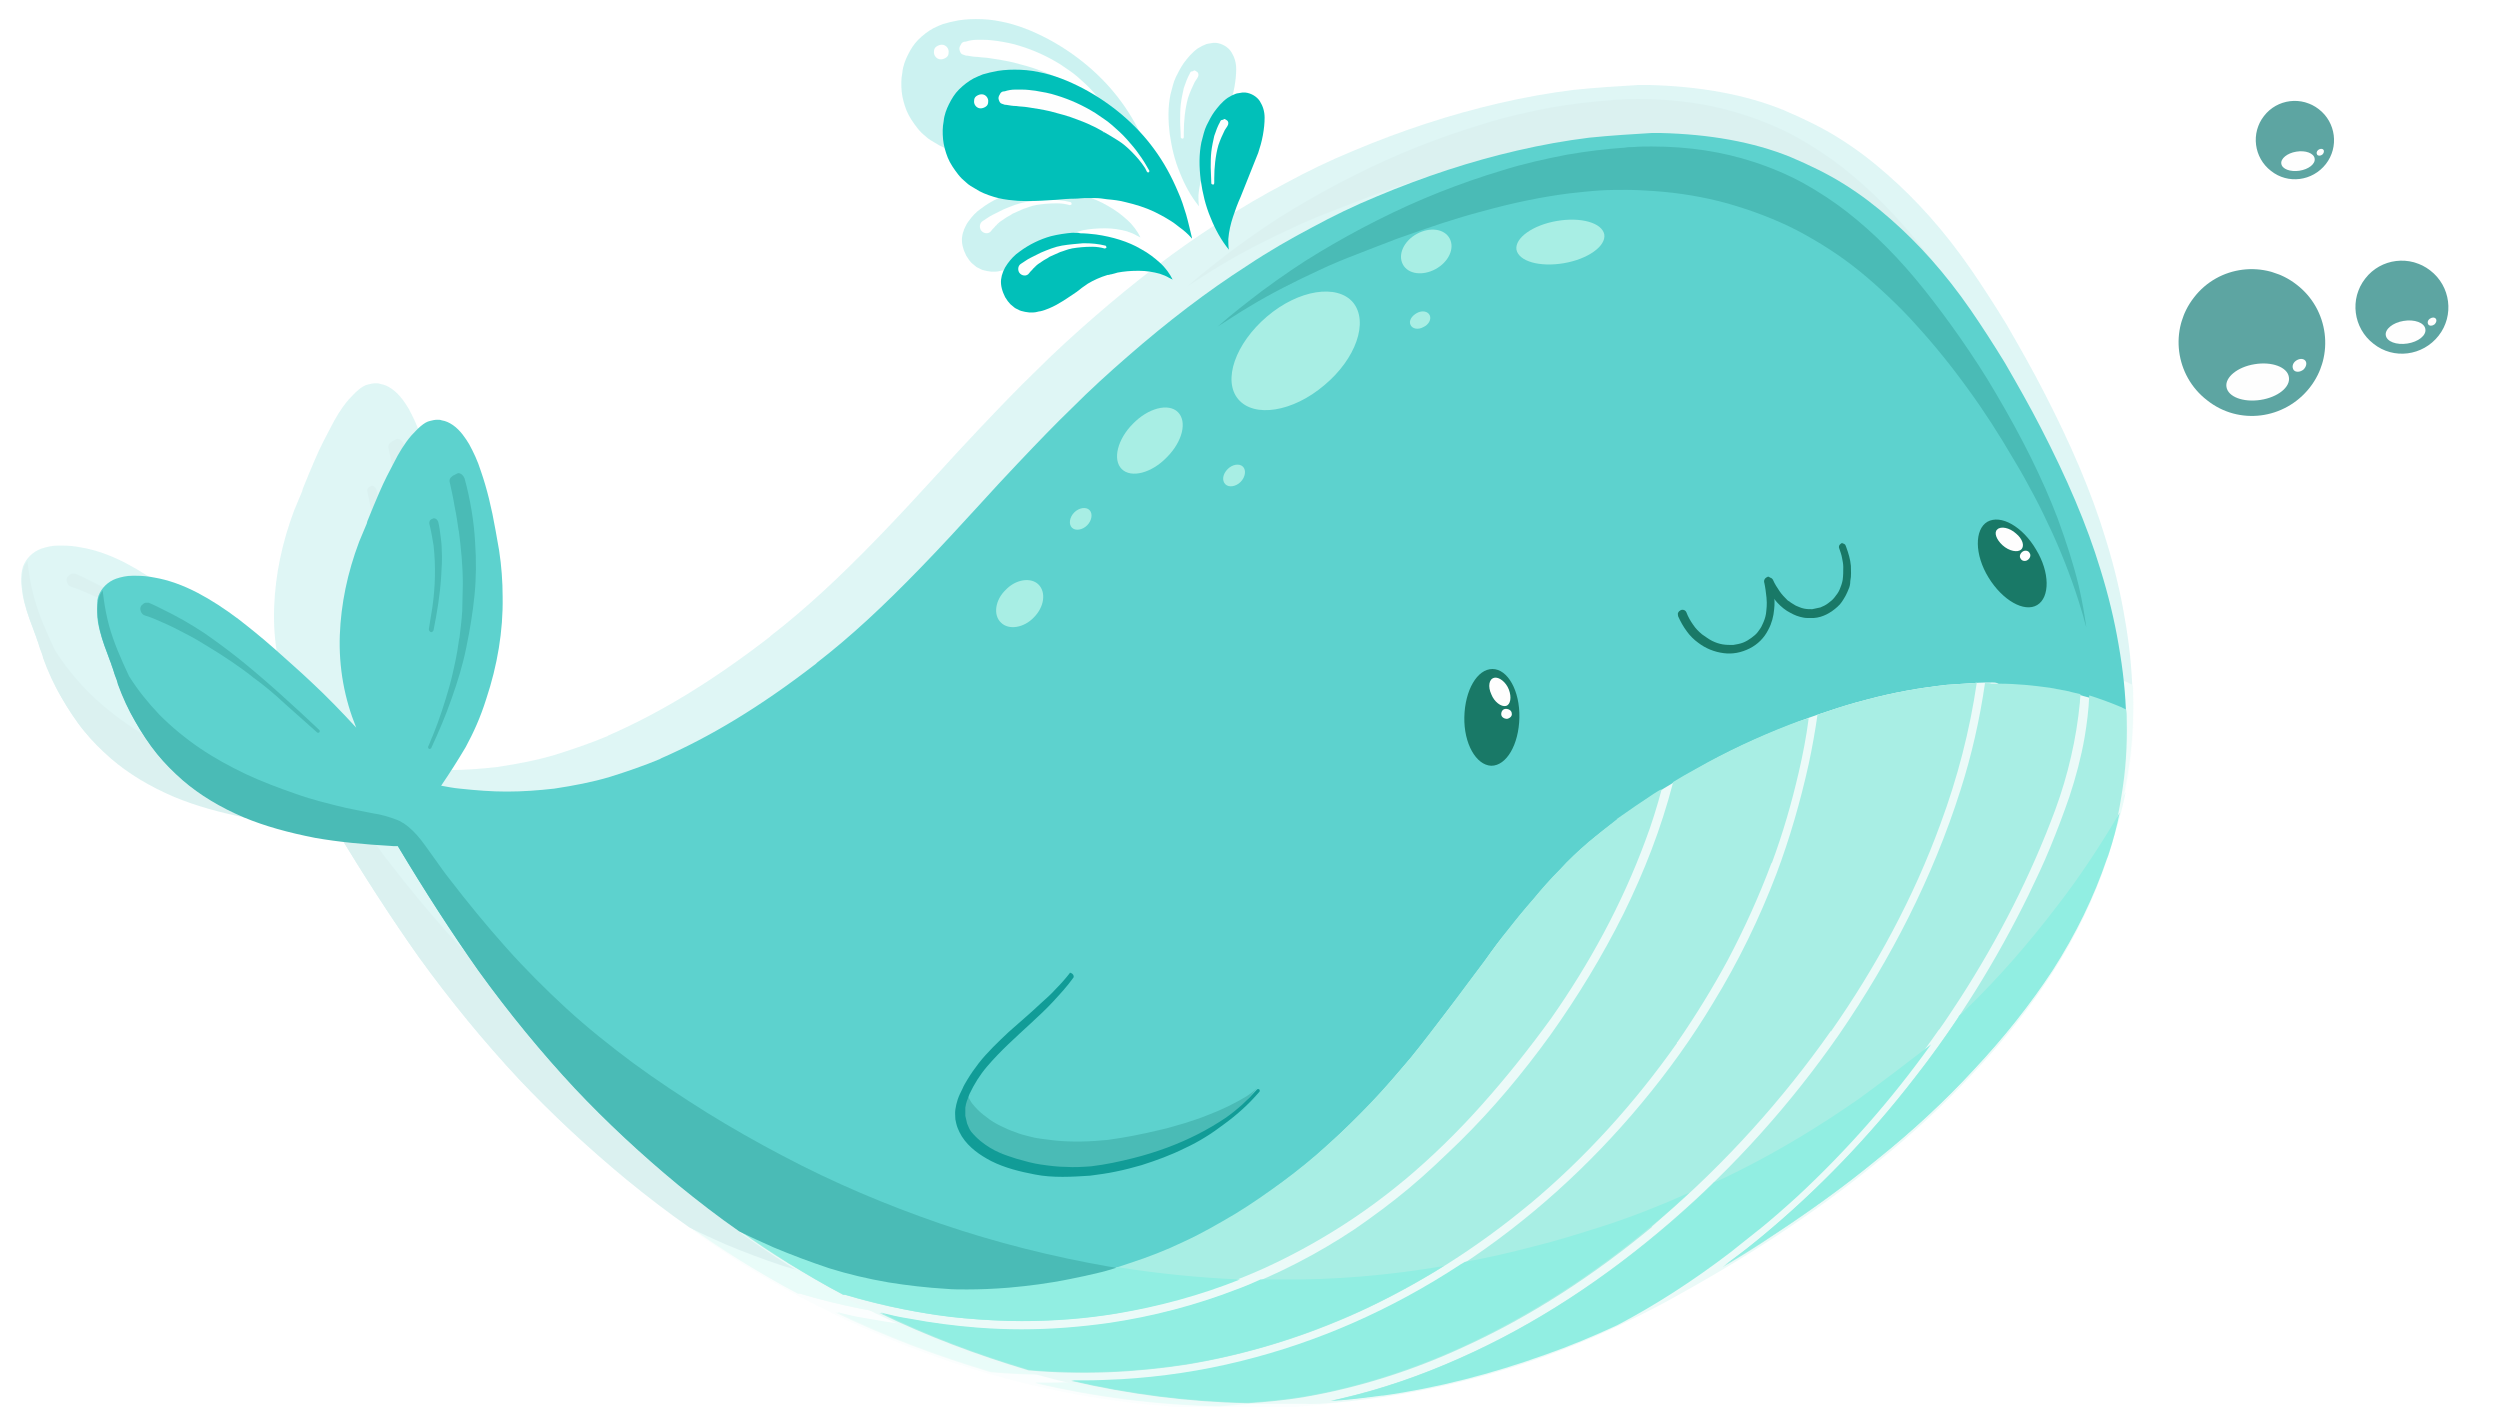 <svg width="571" height="326" viewBox="0 0 571 326" fill="none" xmlns="http://www.w3.org/2000/svg">
<g clip-path="url(#clip0_273_27)">
<path d="M517.097 26.494C514.051 30.382 514.788 36.031 518.691 39.032C522.563 42.123 528.167 41.371 531.213 37.483C534.26 33.596 533.522 27.947 529.62 24.945C525.732 21.899 520.099 22.592 517.097 26.494Z" fill="#5DA5A2"/>
<path d="M521.053 37.404C521.232 38.615 523.089 39.309 525.197 38.992C527.305 38.674 528.886 37.425 528.663 36.199C528.483 34.988 526.582 34.278 524.459 34.641C522.396 34.974 520.858 36.238 521.053 37.404Z" fill="#FEFEFE"/>
<path d="M529.255 35.355C529.505 35.642 530.013 35.618 530.419 35.31C530.781 34.986 530.907 34.48 530.657 34.194C530.407 33.907 529.899 33.931 529.492 34.239C529.086 34.548 529.02 35.024 529.255 35.355Z" fill="#FEFEFE"/>
</g>
<g clip-path="url(#clip1_273_27)">
<path d="M540.217 63.627C536.6 68.242 537.475 74.95 542.109 78.514C546.706 82.184 553.361 81.29 556.978 76.674C560.595 72.059 559.719 65.352 555.085 61.788C550.47 58.171 543.781 58.993 540.217 63.627Z" fill="#5DA5A2"/>
<path d="M544.914 76.581C545.127 78.019 547.331 78.843 549.834 78.466C552.337 78.088 554.215 76.605 553.949 75.149C553.736 73.712 551.479 72.87 548.958 73.3C546.508 73.695 544.683 75.197 544.914 76.581Z" fill="#FEFEFE"/>
<path d="M554.652 74.148C554.949 74.489 555.552 74.46 556.035 74.094C556.464 73.71 556.614 73.109 556.316 72.769C556.019 72.429 555.417 72.457 554.934 72.823C554.451 73.189 554.373 73.755 554.652 74.148Z" fill="#FEFEFE"/>
</g>
<g clip-path="url(#clip2_273_27)">
<path d="M501.113 67.931C495.406 75.213 496.787 85.796 504.098 91.419C511.352 97.209 521.851 95.799 527.557 88.517C533.264 81.235 531.883 70.652 524.572 65.029C517.29 59.322 506.736 60.62 501.113 67.931Z" fill="#5DA5A2"/>
<path d="M508.524 88.37C508.86 90.638 512.338 91.938 516.287 91.343C520.235 90.748 523.199 88.408 522.779 86.111C522.443 83.843 518.882 82.514 514.904 83.192C511.039 83.816 508.159 86.185 508.524 88.37Z" fill="#FEFEFE"/>
<path d="M523.888 84.531C524.357 85.068 525.308 85.024 526.07 84.446C526.748 83.839 526.983 82.892 526.514 82.355C526.046 81.818 525.095 81.862 524.333 82.44C523.571 83.018 523.449 83.911 523.888 84.531Z" fill="#FEFEFE"/>
</g>
<g opacity="0.2" clip-path="url(#clip3_273_27)" filter="url(#filter0_d_273_27)">
<path d="M217.639 0.557C216.804 0.697 216.108 0.975 215.412 1.115C214.716 1.393 214.02 1.672 213.185 2.09C211.933 2.787 210.82 3.623 209.706 4.738C208.732 5.713 208.036 6.828 207.341 8.221C206.784 9.336 206.227 10.729 206.088 12.262C205.81 13.655 205.81 15.049 205.949 16.581C206.088 17.975 206.506 19.508 207.062 20.901C207.619 22.294 208.593 23.688 209.567 24.942C210.124 25.639 210.681 26.196 211.376 26.753C212.072 27.45 212.907 27.868 213.603 28.286C214.855 29.122 216.247 29.68 218.056 30.237C219.448 30.655 220.978 30.934 222.788 31.073C223.901 31.212 224.875 31.212 226.127 31.212C228.354 31.212 230.581 31.073 232.668 30.934C234.199 30.794 235.73 30.655 237.26 30.655C238.095 30.655 238.791 30.516 239.487 30.516C239.765 30.516 240.044 30.516 240.322 30.516C240.879 30.516 241.574 30.516 242.131 30.516C243.105 30.516 243.94 30.655 244.914 30.794C246.445 30.934 247.837 31.073 249.367 31.491C251.733 32.048 253.96 32.745 256.047 33.72C257.16 34.278 258.274 34.835 259.387 35.532C260.361 36.089 261.335 36.786 262.17 37.483C263.144 38.179 264.118 39.015 264.953 39.991L265.093 40.13C265.093 40.13 265.093 40.13 265.093 39.991C264.675 38.319 264.258 36.368 263.701 34.417C263.144 32.606 262.588 30.794 261.753 28.983C260.222 25.36 258.413 22.016 256.047 18.811C251.872 13.098 246.028 8.082 239.209 4.459C235.73 2.647 232.251 1.254 228.632 0.557C226.684 0.139 224.875 0 222.927 0C221.118 0 219.309 0.139 217.639 0.557Z" fill="#01C0B9"/>
<path d="M223.066 4.737C222.231 4.737 221.396 4.877 220.561 5.156C220.561 5.156 220.561 5.156 220.422 5.156C220.004 5.156 219.587 5.434 219.448 5.852C219.169 6.27 219.03 6.688 219.169 7.106C219.308 7.524 219.448 7.942 219.865 8.082C220.004 8.082 220.143 8.221 220.283 8.221C220.561 8.36 220.7 8.36 220.978 8.36C221.813 8.5 222.509 8.639 223.344 8.639C224.179 8.778 225.153 8.778 225.988 8.918C227.797 9.196 229.606 9.475 231.416 9.893C233.503 10.45 235.73 11.008 237.817 11.844C238.93 12.262 240.044 12.68 241.157 13.237C242.131 13.655 243.105 14.213 244.079 14.77C245.332 15.467 246.445 16.163 247.558 16.86C248.672 17.557 249.646 18.393 250.62 19.368C251.872 20.622 252.986 21.876 253.96 23.409C254.099 23.688 254.238 23.966 254.377 24.245C254.516 24.384 254.655 24.524 254.795 24.384C254.934 24.245 255.073 24.106 254.934 23.966C254.238 22.712 253.403 21.319 252.568 20.204C251.733 18.95 250.62 17.696 249.646 16.581C248.532 15.327 247.28 14.213 246.167 13.237C244.914 12.123 243.523 11.287 242.131 10.311C239.209 8.5 236.147 7.106 232.946 6.131C231.276 5.574 229.606 5.295 227.937 5.016C226.823 4.877 225.849 4.737 224.736 4.737C224.179 4.737 223.623 4.737 223.066 4.737ZM243.94 14.77C243.94 14.77 244.079 14.77 244.079 14.909C244.079 14.909 243.94 14.909 243.94 14.77Z" fill="#FEFEFE"/>
<path d="M213.881 6.27C213.464 6.549 213.325 6.967 213.325 7.385C213.185 8.221 213.881 9.196 214.855 9.196C215.273 9.196 215.69 9.057 216.108 8.778C216.525 8.5 216.664 8.082 216.664 7.664C216.804 6.828 216.108 5.852 215.134 5.852C214.716 5.852 214.299 5.992 213.881 6.27Z" fill="#FEFEFE"/>
<path d="M275.53 5.713C275.252 5.852 274.834 5.992 274.556 6.131C274.278 6.27 273.86 6.549 273.582 6.688C272.19 7.664 271.216 8.918 270.381 10.032C269.685 11.008 269.129 12.123 268.572 13.237C268.015 14.352 267.737 15.745 267.32 17.278C266.763 20.065 266.763 22.991 267.18 26.335C267.598 29.261 268.294 32.327 269.546 35.253C270.659 38.04 272.051 40.548 273.86 42.777C273.721 41.941 273.721 41.105 273.721 40.269C273.86 38.458 274.278 36.647 274.834 34.974C275.391 33.302 275.948 31.77 276.643 30.237C277.2 28.843 277.757 27.45 278.313 26.057C279.148 23.966 279.983 21.876 280.818 19.786C281.236 18.532 281.653 17.139 281.931 15.606C282.21 14.073 282.349 12.68 282.349 11.426C282.349 9.893 281.931 8.639 281.236 7.524C280.54 6.41 279.148 5.573 277.757 5.434C277.478 5.434 277.339 5.434 277.061 5.434C276.504 5.573 275.948 5.573 275.53 5.713Z" fill="#01C0B9"/>
<path d="M272.607 11.844C272.468 11.844 272.329 11.983 272.051 11.983C271.912 12.123 271.772 12.262 271.772 12.401C271.216 13.377 270.798 14.492 270.381 15.745C270.103 17 269.824 18.254 269.685 19.508C269.546 20.762 269.546 22.016 269.546 23.27C269.546 24.524 269.685 25.778 269.685 27.032C269.685 27.172 269.963 27.311 270.103 27.311C270.242 27.311 270.381 27.172 270.381 26.893C270.381 26.614 270.381 26.196 270.381 25.917C270.381 23.27 270.659 20.483 271.355 17.975C271.772 16.721 272.329 15.467 272.886 14.352C273.025 14.073 273.303 13.795 273.442 13.516C273.582 13.237 273.721 13.098 273.721 12.68C273.721 12.401 273.582 12.123 273.303 11.983C273.164 11.844 272.886 11.705 272.607 11.705C272.747 11.844 272.607 11.844 272.607 11.844Z" fill="#FEFEFE"/>
<path d="M236.843 38.737C235.034 38.876 233.225 39.155 231.555 39.573C229.05 40.27 226.406 41.524 224.179 43.196C222.927 44.032 221.953 45.146 221.257 46.122C220.422 47.236 219.865 48.63 219.726 49.884C219.587 51.277 220.004 52.671 220.7 54.064C221.118 54.761 221.535 55.318 221.953 55.736C222.231 56.015 222.509 56.154 222.788 56.433C223.066 56.712 223.483 56.851 223.762 56.99C224.179 57.269 224.736 57.408 225.432 57.548C225.71 57.548 226.128 57.687 226.406 57.687C226.684 57.687 227.102 57.687 227.38 57.687C228.076 57.687 228.632 57.408 229.05 57.408C229.746 57.269 230.442 56.99 231.137 56.712C233.503 55.736 235.591 54.204 237.678 52.81L238.235 52.392L238.93 51.835C239.348 51.556 239.905 51.138 240.322 50.859C241.714 50.023 243.244 49.327 245.053 48.769H245.193C245.471 48.769 245.61 48.63 245.888 48.63C246.445 48.491 247.002 48.351 247.419 48.212C248.95 47.933 250.481 47.794 252.151 47.794C252.29 47.794 252.429 47.794 252.568 47.794C254.238 47.794 255.908 48.073 257.439 48.491C258.274 48.769 258.97 49.048 259.665 49.466C259.944 49.605 260.222 49.745 260.5 49.884C259.805 48.491 258.83 47.097 257.439 45.843C256.186 44.728 254.795 43.614 252.986 42.638C249.924 40.827 246.167 39.712 242.27 39.155C241.018 39.015 239.765 38.876 238.513 38.876C238.235 38.737 237.539 38.737 236.843 38.737Z" fill="#01C0B9"/>
<path d="M234.199 41.802C232.529 42.081 230.859 42.778 229.189 43.474C228.354 43.892 227.519 44.31 226.684 44.728C225.849 45.146 225.153 45.704 224.457 46.122C223.761 46.54 223.622 47.515 224.04 48.212C224.596 49.048 225.849 49.187 226.406 48.351C226.684 47.933 227.101 47.654 227.38 47.236C227.519 47.097 227.658 47.097 227.658 46.958C228.215 46.4 228.771 45.982 229.467 45.564C230.024 45.146 230.72 44.868 231.276 44.45C232.111 44.032 232.946 43.753 233.781 43.335C234.755 43.056 235.59 42.638 236.564 42.499C236.564 42.499 236.564 42.499 236.425 42.499C238.095 42.22 239.626 42.081 241.296 42.081C241.296 42.081 241.296 42.081 241.435 42.081C242.409 42.081 243.383 42.22 244.357 42.499C244.496 42.499 244.775 42.359 244.775 42.22C244.775 42.081 244.636 41.802 244.496 41.802C242.827 41.384 241.157 41.245 239.487 41.245C239.348 41.245 239.348 41.245 239.208 41.245C237.678 41.384 235.868 41.523 234.199 41.802ZM228.075 46.818L227.936 46.958C227.936 46.958 227.936 46.818 228.075 46.818Z" fill="#FEFEFE"/>
<path d="M359.444 16.164C353.877 16.86 348.311 17.836 342.327 19.229C331.472 21.737 320.339 25.36 309.067 30.098C303.64 32.327 298.491 34.835 293.62 37.483C288.611 40.13 283.462 43.056 278.034 46.679C268.711 52.671 259.387 59.777 249.646 68.277C245.332 72.039 241.018 75.941 236.425 80.539C232.668 84.162 228.771 88.203 223.622 93.637C220.561 96.842 217.638 100.047 214.716 103.251C210.124 108.268 205.531 113.284 200.661 118.3C191.754 127.497 183.961 134.742 176.029 140.873L175.89 141.013L175.751 141.152C162.391 151.463 150.563 158.57 138.734 163.725H138.873C134.837 165.397 130.802 166.791 126.766 168.045C122.591 169.299 118.138 170.135 113.546 170.832C109.788 171.25 106.17 171.528 102.413 171.528H102.135C98.656 171.528 95.037 171.25 91.141 170.832C89.61 170.692 88.218 170.414 86.688 170.135C88.775 167.069 90.723 164.004 92.532 160.938C94.341 157.594 96.011 153.971 97.403 149.513C100.047 141.57 101.439 133.349 101.3 125.267C101.3 121.644 101.021 117.882 100.465 114.259C100.186 112.727 99.908 111.055 99.63 109.522C98.656 103.948 97.542 99.489 96.151 95.448C95.316 92.801 94.341 90.85 93.367 89.039C92.532 87.645 91.28 85.695 89.471 84.441C88.636 83.883 87.801 83.465 86.827 83.326C86.549 83.186 86.131 83.186 85.713 83.186C85.157 83.186 84.6 83.326 84.044 83.465C83.348 83.604 82.652 84.022 81.817 84.719C80.982 85.416 80.286 86.252 79.59 86.949C77.921 88.899 76.529 91.268 75.555 93.219C74.442 95.309 73.189 97.678 71.936 100.604C71.102 102.555 70.267 104.506 69.153 107.292L69.014 107.85C68.457 109.243 67.762 110.776 67.205 112.169C64.422 119.554 62.891 126.939 62.613 134.324C62.334 142.128 63.726 149.513 66.509 156.34C63.169 152.717 59.69 149.095 55.794 145.472C53.011 142.824 50.088 140.316 47.166 137.669C43.687 134.603 41.043 132.513 38.538 130.562C35.198 128.054 31.997 125.964 28.797 124.292C25.317 122.48 21.838 121.226 18.499 120.669C17.107 120.39 15.715 120.251 14.185 120.251C13.906 120.251 13.628 120.251 13.35 120.251C11.958 120.251 10.706 120.53 9.453 120.948C7.505 121.644 5.974 123.177 5.278 124.989C4.722 126.661 4.722 128.611 5.139 131.259C5.557 133.767 6.392 136.136 7.227 138.365C7.505 139.062 7.783 139.898 8.062 140.595L8.479 141.849C8.757 142.406 8.896 143.103 9.175 143.66C9.453 144.357 9.731 145.054 9.871 145.75C10.984 148.816 12.376 151.881 13.906 154.668C15.437 157.455 17.246 159.963 19.055 162.332C20.864 164.561 22.952 166.651 25.178 168.602C29.214 172.086 34.085 175.012 39.651 177.381C44.661 179.471 50.227 181.004 56.629 182.258C62.195 183.233 68.04 183.79 75.137 184.208C75.416 184.208 75.833 184.208 76.111 184.208H76.251C82.93 195.356 89.193 205.109 95.455 213.888C102.691 223.92 110.484 233.396 118.416 241.895C125.792 249.838 134.142 257.502 142.909 264.747C149.589 270.182 156.547 275.337 163.783 280.075C165.453 280.771 167.123 281.329 168.793 282.026C175.194 284.255 181.596 286.206 188.136 287.738C194.677 289.271 201.217 290.247 207.897 290.943C207.758 290.943 207.758 290.943 207.619 290.943C213.464 291.501 219.447 291.64 225.431 291.361C230.998 291.083 236.704 290.525 242.131 289.55C247.141 288.714 252.011 287.46 256.743 285.927C261.474 284.394 266.206 282.583 270.659 280.353C275.112 278.124 279.565 275.755 283.74 272.968C288.054 270.182 292.09 266.977 295.986 263.633C300.996 259.313 305.588 254.715 310.042 249.838C316.304 243.01 322.009 235.904 327.715 228.658C333.421 221.412 338.987 214.167 344.971 207.2C350.816 200.233 357.078 193.405 363.897 187.274C367.237 184.348 370.577 181.422 374.195 178.774C377.813 176.127 381.71 173.618 385.606 171.25C401.331 162.053 418.726 155.922 436.678 153.135C443.636 152.021 450.734 151.463 457.692 151.463C459.779 151.463 461.727 151.463 463.815 151.603C468.964 151.881 474.113 152.16 479.262 152.717C481.906 152.996 484.411 153.414 487.055 153.832C486.915 148.398 486.359 142.824 485.246 136.554C484.271 130.841 482.88 124.989 480.932 118.718C477.731 108.128 472.999 97.121 466.737 84.998C464.232 80.121 461.31 74.965 458.248 69.67C455.604 65.351 452.821 61.031 450.038 56.99C444.054 48.351 437.792 41.384 431.112 35.532C427.633 32.466 424.015 29.68 419.979 27.172C416.222 24.803 411.908 22.713 407.315 20.762C398.409 17.139 387.972 15.328 376.421 15.049C375.726 15.049 375.03 15.049 374.334 15.049C369.881 15.328 364.871 15.606 359.444 16.164Z" fill="#5DD2CE"/>
<path d="M455.326 145.611C453.934 145.611 452.404 145.611 450.734 145.75C448.646 145.89 446.559 146.029 444.471 146.168C438.07 146.865 431.808 147.98 425.545 149.652C422.206 150.488 419.144 151.463 416.222 152.439C413.16 153.414 410.098 154.529 407.037 155.783C399.383 158.709 392.008 162.193 384.91 166.233C381.292 168.324 377.952 170.274 374.891 172.225C371.829 174.176 368.907 176.266 366.124 178.217C363.619 180.168 361.392 181.84 359.305 183.651C356.8 185.741 354.573 187.971 352.486 190.2C350.259 192.429 348.172 194.798 346.223 197.167C344.136 199.536 342.188 201.905 340.24 204.413C338.291 206.782 336.482 209.15 334.673 211.798L331.751 215.699L330.498 217.371C328.967 219.462 327.437 221.552 325.767 223.642C323.262 226.986 320.2 231.027 317 234.928C313.799 238.691 310.737 242.313 307.537 245.658C304.058 249.28 300.718 252.485 297.378 255.551C293.76 258.895 290.141 261.821 286.523 264.469C282.627 267.395 279.009 269.903 275.39 272.132C271.216 274.64 267.041 276.87 263.005 278.821C258.691 280.771 254.377 282.583 250.341 283.837C247.836 284.673 245.471 285.37 243.244 285.927C240.878 286.484 238.513 287.042 236.286 287.46C230.998 288.435 226.127 289.132 221.535 289.55C218.195 289.829 214.855 289.968 211.654 289.968C209.706 289.968 208.175 289.968 206.784 289.829C201.913 289.55 197.321 289.132 193.007 288.296C188.136 287.46 183.544 286.345 178.952 284.952C174.359 283.558 169.906 281.886 165.592 279.935C162.948 278.821 160.304 277.427 157.521 276.173C161 278.681 164.896 281.329 169.071 283.976C187.023 295.124 206.227 303.763 226.127 309.476C244.357 314.771 263.283 317.418 282.209 317.418C283.879 317.418 285.41 317.418 287.08 317.418C307.815 316.861 328.689 312.959 348.868 305.713C358.609 302.23 368.489 297.771 378.509 292.337C386.859 287.739 395.208 282.862 403.28 277.567C411.768 271.993 420.118 266.001 427.911 259.592C436.261 252.903 443.915 245.797 450.734 238.412C457.97 230.748 464.232 222.806 469.52 214.585C474.948 206.085 479.262 197.306 482.323 188.249C483.993 183.512 485.246 178.356 486.081 172.922C487.055 167.209 487.472 161.217 487.333 154.947C487.333 154.111 487.333 153.275 487.194 152.439C486.776 152.299 486.498 152.16 486.22 152.021C483.297 150.767 480.514 149.791 477.87 149.095C476.339 148.677 474.809 148.258 473.556 147.98C472.025 147.701 470.634 147.422 469.103 147.144C464.928 146.586 460.892 146.168 456.996 146.168C456.439 145.611 455.883 145.611 455.326 145.611Z" fill="#EBFAF8"/>
<path d="M453.517 145.75C452.264 154.39 450.316 163.029 447.672 171.25C441.132 191.872 431.112 211.38 418.866 229.216C407.454 245.658 393.956 260.707 378.787 273.805C363.619 286.903 346.78 298.189 328.411 306.271C319.365 310.312 310.042 313.517 300.439 315.746C299.605 315.885 298.77 316.164 297.935 316.303C315.191 314.91 332.168 311.148 348.868 305.156C354.434 303.205 360.14 300.837 365.845 298.189C377.813 291.78 389.085 284.116 399.661 275.337L399.383 275.477C402.584 272.829 405.645 270.042 408.707 267.256C421.371 255.412 432.782 242.174 442.662 227.961C442.662 228.101 442.523 228.101 442.523 228.24C444.332 225.732 446.002 223.085 447.672 220.576C456.718 206.503 464.371 191.594 470.216 175.848C471.747 171.668 472.999 167.488 473.974 163.168C474.948 158.988 475.644 154.668 476.061 150.349C476.061 149.652 476.2 149.095 476.2 148.398C475.226 148.119 474.252 147.98 473.417 147.701C471.886 147.423 470.495 147.144 468.964 146.865C464.928 146.308 460.892 145.89 456.718 145.89C456.161 145.89 455.604 145.89 455.048 145.89C454.769 145.75 454.073 145.75 453.517 145.75Z" fill="#A8EEE4"/>
<path d="M477.175 158.709C476.34 163.446 475.087 168.184 473.556 172.782C472.165 176.823 470.634 180.864 468.964 184.905C467.433 188.667 465.624 192.429 463.815 196.192C456.3 211.519 447.255 226.15 436.679 239.666C426.102 253.321 413.995 266.001 400.636 277.148C397.574 279.657 394.374 282.165 391.173 284.533C395.209 282.165 399.244 279.657 403.141 277.009C411.63 271.435 419.979 265.444 427.772 259.034C436.122 252.346 443.776 245.239 450.595 237.854C457.692 230.191 464.093 222.248 469.382 214.166C474.809 205.667 479.123 196.888 482.184 187.831C483.854 183.093 485.107 177.938 485.942 172.504C486.916 166.791 487.333 160.799 487.194 154.529C487.194 153.693 487.194 152.857 487.055 152.021C486.777 151.881 486.359 151.742 486.081 151.602H486.22C483.576 150.488 480.932 149.512 478.288 148.676C478.149 152.16 477.731 155.365 477.175 158.709Z" fill="#A8EEE4"/>
<path d="M450.734 145.75C448.646 145.89 446.559 146.029 444.472 146.168C438.07 146.865 431.808 147.98 425.546 149.652C422.345 150.488 419.283 151.324 416.222 152.439C415.387 152.717 414.552 152.996 413.717 153.275C413.16 157.176 412.465 161.078 411.63 164.979C409.681 173.758 407.176 182.536 403.976 191.036C399.94 201.626 394.93 211.937 388.946 221.691C383.936 230.051 378.231 237.994 371.969 245.518C359.583 260.428 345.11 273.526 328.968 284.116C312.964 294.566 295.291 302.509 276.782 307.107C267.458 309.476 257.856 310.869 248.393 311.426C244.358 311.705 240.322 311.705 236.426 311.566C250.203 314.771 264.258 316.582 278.452 316.861C282.766 316.582 287.08 316.164 291.394 315.467C304.475 313.238 317.278 309.197 329.385 303.623C329.385 303.623 329.385 303.623 329.524 303.623C329.524 303.623 329.524 303.623 329.385 303.623C345.667 296.238 360.697 286.345 374.474 274.919H374.334C375.169 274.222 375.865 273.526 376.7 272.829C391.869 259.731 405.367 244.822 416.918 228.379C416.918 228.379 416.918 228.379 416.918 228.519C427.633 213.191 436.539 196.749 442.941 179.192C446.977 168.324 449.899 157.037 451.569 145.611C451.151 145.75 451.012 145.75 450.734 145.75ZM374.195 275.058C374.056 275.058 374.195 275.058 374.195 275.058C374.056 275.058 374.195 275.058 374.195 275.058ZM329.524 303.484C329.385 303.623 329.524 303.623 329.524 303.484C329.385 303.623 329.524 303.623 329.524 303.484Z" fill="#A8EEE4"/>
<path d="M407.037 155.644C399.522 158.57 392.008 162.053 384.91 166.094C383.101 167.07 381.153 168.184 379.344 169.299C379.344 169.438 379.344 169.438 379.344 169.578C376.561 180.307 372.525 190.618 367.654 200.511C362.645 210.544 356.8 220.158 350.259 229.355C343.719 238.412 336.622 246.912 328.689 254.715C324.793 258.477 320.896 262.239 316.721 265.723C312.547 269.206 308.233 272.411 303.779 275.477C295.012 281.329 285.549 286.206 275.669 289.968C265.928 293.73 255.769 296.378 245.471 297.91C235.034 299.443 224.458 299.861 214.02 299.025C208.732 298.607 203.444 297.91 198.156 296.935C195.651 296.517 193.285 295.96 190.781 295.402C202.192 300.976 214.16 305.435 226.267 309.058C238.791 310.172 251.455 309.615 263.979 307.664C278.035 305.296 291.812 301.115 304.893 295.124C304.754 295.124 304.754 295.263 304.614 295.263C319.226 288.575 333.003 279.796 345.389 269.485C345.389 269.485 345.389 269.485 345.25 269.624C358.609 258.477 370.299 245.518 380.318 231.306C380.318 231.306 380.318 231.306 380.318 231.166C380.318 231.166 380.318 231.027 380.457 231.027C384.771 224.757 388.807 218.208 392.425 211.519C396.322 204.134 399.801 196.47 402.723 188.667L402.862 188.389C402.862 188.389 402.862 188.389 402.862 188.528C405.506 181.422 407.594 174.176 409.264 166.93C410.238 162.75 411.073 158.43 411.629 154.111C409.96 154.529 408.429 155.086 407.037 155.644Z" fill="#A8EEE4"/>
<path d="M374.752 172.085C371.829 174.036 368.907 175.987 365.984 178.077C365.984 178.077 365.984 178.077 366.124 178.077C363.758 179.889 361.531 181.7 359.305 183.511C356.939 185.602 354.573 187.692 352.486 190.06C350.259 192.29 348.172 194.659 346.223 197.027C344.136 199.396 342.188 201.765 340.24 204.273C338.291 206.642 336.482 209.15 334.673 211.658C331.751 215.56 328.828 219.461 325.906 223.363C322.984 227.125 320.2 230.887 317.139 234.649C314.077 238.272 311.016 241.895 307.676 245.379C304.475 248.723 301.135 252.067 297.517 255.272C294.038 258.477 290.42 261.403 286.662 264.19C283.044 266.837 279.287 269.485 275.39 271.853C271.355 274.222 267.319 276.591 263.005 278.542C258.969 280.493 254.655 282.165 250.341 283.558C247.976 284.394 245.61 285.091 243.244 285.648C240.878 286.205 238.652 286.763 236.286 287.181C231.415 288.156 226.545 288.853 221.535 289.271C216.664 289.689 211.794 289.828 206.784 289.55C202.192 289.271 197.599 288.853 193.007 288.017C188.275 287.181 183.544 286.066 178.952 284.673C174.359 283.279 169.906 281.607 165.592 279.656C162.809 278.402 160.165 277.148 157.521 275.894C161.278 278.542 165.175 281.189 169.071 283.558C173.385 286.205 177.699 288.714 182.152 291.082C182.291 291.082 182.431 291.082 182.57 291.082C191.754 293.869 201.217 295.681 210.82 296.656C210.68 296.656 210.68 296.656 210.541 296.656C222.648 297.771 234.894 297.492 246.862 295.541C259.108 293.451 271.076 289.828 282.488 284.673C294.316 279.238 305.449 272.271 315.469 263.911C315.469 263.911 315.469 263.911 315.33 264.05C322.009 258.477 328.272 252.346 333.977 245.936C339.822 239.387 345.249 232.559 350.398 225.453C359.583 212.355 367.237 198.282 372.803 183.233C374.334 179.192 375.586 175.151 376.7 170.971C376.004 171.249 375.447 171.667 374.752 172.085ZM282.766 284.533C282.766 284.533 282.627 284.533 282.627 284.673C282.627 284.533 282.766 284.533 282.766 284.533Z" fill="#A8EEE4"/>
<path d="M161 278.124C160.722 277.845 160.304 277.706 160.026 277.427C162.948 279.517 166.01 281.468 169.211 283.558C173.525 286.206 177.978 288.853 182.292 291.083H182.431C182.57 291.083 182.57 291.083 182.709 291.083C189.806 293.173 197.182 294.845 204.697 295.96C206.784 296.238 208.872 296.517 210.959 296.656H210.82H210.959C215.412 297.074 220.004 297.353 224.597 297.353C232.251 297.353 239.765 296.796 247.28 295.542C257.3 293.869 267.041 291.222 276.504 287.46C266.763 287.042 257.021 286.066 247.419 284.534C246.445 284.812 245.471 285.091 244.497 285.37C244.218 285.509 243.801 285.509 243.523 285.648C241.157 286.206 238.791 286.763 236.565 287.181C231.276 288.157 226.406 288.853 221.814 289.271C218.334 289.55 214.995 289.689 211.933 289.689C210.124 289.689 208.593 289.689 207.062 289.55C202.192 289.271 197.599 288.853 193.285 288.017C190.363 287.46 187.58 286.902 184.797 286.206C182.848 285.788 181.039 285.23 179.23 284.673C178.256 284.394 177.282 284.116 176.308 283.698C173.664 282.862 171.159 281.886 168.654 280.771C167.68 280.353 166.845 280.075 165.871 279.657C164.479 279.099 163.087 278.403 161.696 277.706C160.443 277.149 159.191 276.452 157.938 275.895C158.913 276.591 160.026 277.427 161 278.124Z" fill="#91EEE2"/>
<path d="M285.967 287.46C284.436 287.46 282.905 287.46 281.374 287.46C279.565 288.296 277.617 289.132 275.669 289.829C265.927 293.591 255.769 296.238 245.471 297.771C238.513 298.746 231.555 299.304 224.596 299.304C221.117 299.304 217.638 299.164 214.02 298.886C208.732 298.468 203.305 297.771 198.156 296.796L197.321 296.656C195.512 296.378 193.703 295.96 192.033 295.542C191.754 295.402 191.337 295.402 191.059 295.263C200.382 299.861 210.263 303.763 220.143 306.967C222.231 307.664 224.318 308.222 226.406 308.918C230.72 309.336 235.173 309.476 239.626 309.476C247.836 309.476 256.047 308.779 264.118 307.525C278.034 305.295 291.811 300.976 305.032 294.984C311.711 291.919 318.391 288.296 324.932 284.255C311.851 286.484 298.909 287.599 285.967 287.46Z" fill="#91EEE2"/>
<path d="M363.201 274.64C357.496 276.452 351.79 278.263 346.085 279.657C340.797 281.05 335.369 282.304 329.942 283.279L328.968 283.837C312.408 294.705 294.873 302.369 276.782 306.828C267.319 309.197 257.717 310.59 248.393 311.148C245.471 311.287 242.549 311.426 239.765 311.426C238.791 311.426 237.817 311.426 236.843 311.426C236.704 311.426 236.565 311.426 236.426 311.426C250.063 314.631 264.258 316.443 278.313 316.721C282.488 316.443 286.941 316.025 291.255 315.328C303.919 313.238 316.722 309.197 329.246 303.484C344.693 296.378 359.862 286.763 374.195 274.78C374.891 274.222 375.726 273.526 376.561 272.829C378.788 270.878 381.014 268.927 383.241 266.837C376.7 269.763 370.02 272.411 363.201 274.64Z" fill="#91EEE2"/>
<path d="M423.737 244.404C414.552 250.813 404.95 256.665 394.93 261.682C392.982 262.657 391.034 263.633 388.947 264.469C388.947 264.469 388.947 264.469 389.086 264.469C385.746 267.813 382.267 270.878 378.927 273.804C362.923 287.599 345.946 298.607 328.551 306.271C319.088 310.451 309.764 313.656 300.579 315.746L300.022 315.885C299.466 316.025 298.77 316.164 298.213 316.303C298.909 316.303 299.605 316.164 300.44 316.164C303.78 315.885 306.981 315.467 310.181 315.049H310.46C323.402 313.238 336.344 309.894 349.146 305.295C354.713 303.345 360.418 300.976 366.124 298.328C375.17 293.591 384.215 287.738 392.982 281.05C395.209 279.239 397.575 277.427 399.801 275.616L399.662 275.755C402.584 273.386 405.785 270.6 408.986 267.673C420.536 256.944 431.252 244.822 440.715 231.584C435.148 235.904 429.442 240.223 423.737 244.404Z" fill="#91EEE2"/>
<path d="M470.773 198.56C464.093 207.339 456.857 215.699 448.924 223.363C448.368 223.92 447.811 224.478 447.254 224.896C447.254 224.896 447.254 224.896 447.254 225.035C447.254 225.035 447.254 225.035 447.394 224.896C444.054 229.912 440.575 234.789 436.956 239.387C426.102 253.46 413.995 266.001 400.914 276.87C398.409 278.96 395.765 281.05 393.26 282.861C392.703 283.279 392.146 283.697 391.59 284.115C395.347 281.886 399.244 279.517 403.419 276.73C411.907 271.157 420.257 265.165 428.05 258.755C436.4 252.067 444.054 244.961 450.873 237.576C458.109 229.912 464.371 221.969 469.659 213.888C475.087 205.388 479.401 196.609 482.462 187.552L482.74 186.856L483.019 186.02C483.993 183.093 484.828 179.889 485.524 176.544C480.931 184.347 476.061 191.733 470.773 198.56Z" fill="#91EEE2"/>
<path d="M5.418 125.267C4.861 126.939 4.861 128.89 5.279 131.538C5.696 134.046 6.531 136.554 7.366 138.644C7.644 139.341 7.783 139.898 8.062 140.595L8.201 140.873L8.618 142.128C8.758 142.546 8.897 142.964 9.036 143.521L9.175 143.939C9.453 144.636 9.732 145.332 9.871 146.029C10.984 149.095 12.376 152.16 14.046 154.947C15.576 157.594 17.246 160.242 19.195 162.611C21.004 164.84 23.091 166.93 25.318 168.881C29.353 172.364 34.224 175.291 39.791 177.659C44.8 179.749 50.367 181.282 56.768 182.536C62.335 183.512 68.179 184.069 75.277 184.487C75.555 184.487 75.972 184.487 76.251 184.487H76.39C83.07 195.634 89.332 205.249 95.594 214.167C102.831 224.199 110.624 233.674 118.556 242.174C126.071 250.117 134.281 257.78 143.048 265.026C147.641 268.788 152.511 272.55 157.521 276.034C160.304 277.427 163.087 278.681 165.592 279.796C169.906 281.608 174.36 283.28 178.952 284.812C183.405 286.206 188.136 287.32 193.007 288.157C197.321 288.853 202.053 289.411 206.784 289.689C208.315 289.829 209.846 289.829 211.655 289.829C214.716 289.829 218.056 289.689 221.535 289.411C226.128 288.993 230.859 288.435 236.286 287.32C238.513 286.902 240.879 286.345 243.244 285.788C244.497 285.509 245.749 285.091 247.141 284.673C246.584 284.534 246.028 284.534 245.332 284.394C231.833 282.026 218.474 278.681 205.392 274.222C192.45 269.764 179.926 264.469 167.819 258.059C161.696 254.854 155.573 251.371 149.728 247.748C143.744 243.986 138.038 240.223 132.333 236.043C126.906 232.002 121.478 227.683 116.468 223.084C111.459 218.486 106.588 213.609 101.996 208.454C97.403 203.298 92.95 197.864 88.775 192.43C87.523 190.897 86.41 189.225 85.296 187.692C84.461 186.577 83.626 185.323 82.791 184.208C81.678 182.676 80.426 181.143 78.895 179.889C78.477 179.61 78.06 179.192 77.503 178.913C77.086 178.635 76.529 178.356 76.112 178.217C74.302 177.52 72.354 176.963 70.406 176.684C68.319 176.266 66.231 175.848 64.144 175.43C60.108 174.455 56.072 173.479 52.176 172.086C48.14 170.692 44.105 169.16 40.208 167.348C36.451 165.537 32.833 163.586 29.353 161.217C25.874 158.848 22.674 156.201 19.751 153.275C17.107 150.488 14.602 147.422 12.515 144.078C10.567 139.898 8.897 136.136 7.783 132.095C7.227 130.005 6.809 127.915 6.531 125.825C6.392 125.128 6.392 124.431 6.253 123.735C5.974 124.153 5.696 124.571 5.418 125.267Z" fill="#4ABBB6"/>
<path d="M78.895 179.471C78.756 179.331 78.895 179.331 78.895 179.471C78.756 179.331 78.895 179.331 78.895 179.471Z" fill="#4ABBB6"/>
<path d="M251.455 207.199C250.342 207.199 249.089 207.339 247.976 207.478C246.028 207.757 244.218 208.314 242.548 209.011C241.714 209.429 241.018 209.847 240.044 210.404C239.209 210.962 238.513 211.658 237.817 212.355C237.539 212.634 237.539 213.052 237.539 213.33C236.704 214.584 235.869 215.699 235.034 216.535C232.529 219.322 229.746 221.97 227.102 224.478L225.432 226.15C221.813 229.633 218.334 232.977 215.273 236.74C213.046 239.387 210.402 243.149 209.706 247.19C209.428 248.862 209.567 250.674 210.263 252.206C210.959 253.739 212.211 255.272 214.02 256.526C214.995 257.223 216.247 257.919 217.221 258.337C218.334 258.895 219.587 259.452 221.118 259.87C224.458 260.985 228.076 261.682 231.833 261.96C233.225 262.1 234.616 262.1 236.008 262.1C238.234 262.1 240.6 261.96 242.966 261.682C246.584 261.264 250.202 260.428 253.821 259.313C261.057 257.083 267.737 253.6 273.442 249.141C276.504 246.772 279.148 244.125 280.957 241.199C283.044 237.994 284.158 234.65 284.297 231.305C284.436 227.822 283.323 224.338 281.096 221.273C279.844 219.461 278.174 217.789 275.808 215.978C273.721 214.445 271.355 212.912 268.432 211.519C265.788 210.265 263.005 209.15 260.083 208.453C257.3 207.617 254.377 207.199 251.455 207.199Z" fill="#5DD2CE"/>
<path d="M278.174 243.846C275.251 245.657 272.051 247.19 268.711 248.444C267.041 249.141 265.232 249.698 263.562 250.256C261.474 250.813 259.526 251.51 257.439 251.928C253.403 252.903 249.228 253.739 245.053 254.297C240.879 254.715 236.704 254.854 232.529 254.436C231.416 254.297 230.302 254.157 229.189 254.018C228.215 253.879 227.38 253.739 226.406 253.461C225.292 253.182 224.179 252.903 223.205 252.485C221.953 252.067 220.7 251.51 219.587 250.952C218.474 250.395 217.221 249.698 216.247 248.862C215.273 248.166 214.299 247.33 213.464 246.354C213.046 245.936 212.629 245.379 212.35 244.821C212.072 244.403 211.794 243.846 211.655 243.289C211.516 243.01 211.516 242.731 211.376 242.453C210.681 243.846 210.124 245.379 209.846 247.051C209.567 248.723 209.706 250.395 210.402 252.067C211.098 253.6 212.35 255.133 214.16 256.387C215.134 257.083 216.386 257.78 217.36 258.198C218.474 258.755 219.726 259.313 221.257 259.731C224.597 260.846 228.215 261.542 231.972 261.821C233.364 261.96 234.755 261.96 236.147 261.96C238.374 261.96 240.739 261.821 243.105 261.542C246.723 261.124 250.342 260.288 253.96 259.173C261.196 256.944 267.876 253.461 273.581 249.002C276.365 246.912 278.73 244.403 280.54 241.895C279.844 242.731 279.009 243.289 278.174 243.846Z" fill="#4ABBB6"/>
<path d="M236.008 214.724C235.034 215.978 233.92 217.232 232.807 218.347C231.694 219.601 230.441 220.715 229.189 221.83C226.684 224.199 224.04 226.428 221.535 228.658C219.03 231.027 216.525 233.395 214.438 236.043C213.464 237.297 212.49 238.69 211.655 240.084C211.237 240.78 210.82 241.477 210.541 242.174C210.124 243.01 209.706 243.846 209.428 244.682C209.15 245.518 209.011 246.215 208.871 247.051C208.732 247.887 208.871 248.723 208.871 249.42C209.011 250.116 209.15 250.813 209.428 251.51C209.706 252.206 209.985 252.764 210.402 253.46C212.072 256.108 214.716 257.919 217.36 259.313C220.7 260.985 224.179 261.821 227.797 262.518C229.885 262.936 232.111 263.075 234.338 263.075C236.565 263.075 238.652 262.936 240.879 262.796C242.966 262.518 245.053 262.239 247.002 261.821C249.089 261.403 251.176 260.845 253.125 260.288C256.604 259.173 260.083 257.919 263.423 256.247C266.763 254.714 269.824 252.764 272.746 250.534C275.808 248.305 278.591 245.797 281.096 242.871C281.235 242.731 281.235 242.592 281.096 242.313C280.957 242.174 280.679 242.174 280.539 242.313C278.313 244.821 275.947 247.051 273.164 249.002C268.85 251.928 264.118 254.296 259.248 256.108C259.248 256.108 259.248 256.108 259.387 256.108H259.248H259.109C259.109 256.108 259.109 256.108 259.248 256.108C256.604 257.083 253.96 257.919 251.176 258.616C247.837 259.452 244.636 260.149 241.157 260.567C239.209 260.706 237.121 260.845 235.173 260.706C233.225 260.706 231.137 260.427 229.189 260.149H229.328H229.189H229.05C229.05 260.149 229.05 260.149 229.189 260.149C227.241 259.87 225.292 259.313 223.344 258.755C222.092 258.337 220.7 257.919 219.448 257.362C217.778 256.665 216.247 255.69 214.855 254.575C214.02 253.878 213.325 253.182 212.629 252.346C212.211 251.788 211.933 251.092 211.655 250.395C211.515 249.838 211.376 249.28 211.237 248.583C211.237 247.887 211.237 247.329 211.237 246.633C211.376 245.518 211.794 244.543 212.211 243.428C213.325 241.059 214.716 238.83 216.386 236.879C219.587 233.117 223.205 229.912 226.823 226.568C228.632 224.896 230.441 223.223 232.111 221.412C233.781 219.601 235.451 217.789 236.843 215.838C237.121 215.56 236.982 215.142 236.704 214.863C236.565 214.724 236.286 214.584 236.147 214.584C236.286 214.445 236.008 214.584 236.008 214.724ZM216.804 236.879L216.664 237.018L216.804 236.879ZM212.629 243.428C212.49 243.428 212.49 243.567 212.629 243.428C212.49 243.428 212.49 243.567 212.629 243.428ZM219.587 257.223C219.726 257.223 219.865 257.362 219.865 257.362C219.865 257.362 219.726 257.362 219.587 257.223Z" fill="#119C97"/>
<path d="M276.087 78.309C279.844 82.768 289.029 81.375 296.543 74.965C304.058 68.695 307.12 59.916 303.362 55.318C299.605 50.859 290.42 52.253 282.906 58.662C275.391 65.072 272.329 73.85 276.087 78.309Z" fill="#A8EEE4"/>
<path d="M248.393 94.891C250.62 97.12 255.49 95.866 259.108 92.104C262.866 88.342 263.979 83.604 261.753 81.375C259.526 79.145 254.655 80.4 251.037 84.162C247.419 87.784 246.166 92.661 248.393 94.891Z" fill="#A8EEE4"/>
<path d="M342.188 42.778C342.745 45.565 347.755 46.958 353.46 45.983C359.166 45.007 363.48 41.942 363.062 39.155C362.506 36.368 357.496 34.975 351.79 35.95C346.085 36.925 341.771 39.991 342.188 42.778Z" fill="#A8EEE4"/>
<path d="M315.191 46.261C316.443 48.63 319.922 49.048 322.984 47.376C326.045 45.704 327.576 42.499 326.324 40.13C325.071 37.761 321.592 37.343 318.53 39.015C315.469 40.687 313.938 43.892 315.191 46.261Z" fill="#A8EEE4"/>
<path d="M219.726 131.398C221.535 133.21 225.154 132.652 227.519 130.144C230.024 127.636 230.442 124.152 228.633 122.341C226.823 120.53 223.205 121.087 220.84 123.595C218.335 125.964 217.778 129.587 219.726 131.398Z" fill="#A8EEE4"/>
<path d="M236.565 108.825C237.4 109.661 239.069 109.382 240.183 108.267C241.296 107.153 241.574 105.481 240.739 104.645C239.904 103.809 238.235 104.087 237.121 105.202C236.008 106.317 235.73 107.989 236.565 108.825Z" fill="#A8EEE4"/>
<path d="M273.025 98.514C273.86 99.35 275.53 99.071 276.643 97.956C277.756 96.842 278.035 95.169 277.2 94.334C276.365 93.497 274.695 93.776 273.581 94.891C272.329 96.145 272.19 97.678 273.025 98.514Z" fill="#A8EEE4"/>
<path d="M317 60.613C317.417 61.589 318.809 61.867 320.061 61.17C321.314 60.613 322.01 59.359 321.592 58.384C321.175 57.408 319.783 57.13 318.531 57.826C317.278 58.523 316.582 59.638 317 60.613Z" fill="#A8EEE4"/>
<path d="M336.205 165.397C339.823 165.397 342.745 160.381 342.884 153.971C343.023 147.562 340.101 142.406 336.483 142.406C332.865 142.406 329.942 147.422 329.803 153.832C329.664 160.102 332.586 165.258 336.205 165.397Z" fill="#197967"/>
<path d="M465.902 127.218C468.964 125.407 468.964 119.415 465.624 113.981C462.423 108.546 457.274 105.62 454.074 107.432C451.012 109.243 451.012 115.235 454.352 120.669C457.692 126.103 462.841 129.029 465.902 127.218Z" fill="#197967"/>
<path d="M339.683 151.184C338.57 151.463 336.9 150.209 336.204 148.398C335.369 146.586 335.647 144.775 336.9 144.496C338.013 144.217 339.683 145.471 340.379 147.283C341.074 149.094 340.796 150.906 339.683 151.184Z" fill="#FEFEFE"/>
<path d="M339.961 154.25C339.266 154.25 338.57 153.832 338.57 153.135C338.57 152.439 338.987 151.881 339.683 151.881C340.379 151.881 341.075 152.299 341.075 152.996C341.214 153.553 340.657 154.111 339.961 154.25Z" fill="#FEFEFE"/>
<path d="M462.145 113.981C461.31 114.817 459.223 114.399 457.692 113.005C456.161 111.612 455.605 109.94 456.44 109.243C457.275 108.407 459.362 108.825 460.893 110.218C462.424 111.473 462.98 113.145 462.145 113.981Z" fill="#FEFEFE"/>
<path d="M463.676 116.489C463.119 116.907 462.284 116.767 462.006 116.21C461.588 115.653 461.867 114.956 462.423 114.538C462.98 114.12 463.815 114.259 464.093 114.817C464.511 115.374 464.232 116.071 463.676 116.489Z" fill="#FEFEFE"/>
<path d="M401.888 120.53C401.332 120.669 400.914 121.226 401.053 121.784C401.332 123.038 401.471 124.292 401.61 125.546V125.407C401.61 125.546 401.61 125.546 401.61 125.685C401.749 126.939 401.61 128.193 401.471 129.308C401.332 130.144 401.053 130.98 400.636 131.816C400.357 132.513 399.94 133.07 399.522 133.628C399.105 134.185 398.548 134.603 397.992 135.021C397.435 135.439 396.739 135.857 396.043 136.136C395.348 136.414 394.513 136.554 393.678 136.693C392.843 136.693 392.008 136.693 391.173 136.554C390.338 136.414 389.503 136.136 388.668 135.718C387.833 135.3 387.137 134.742 386.302 134.185C385.467 133.488 384.771 132.792 384.215 131.956C383.519 130.98 382.962 130.005 382.545 128.89C382.266 128.333 381.571 128.193 381.153 128.472C380.875 128.611 380.736 128.751 380.597 129.029C380.457 129.308 380.597 129.587 380.597 129.865C381.153 131.12 381.849 132.374 382.684 133.488C383.38 134.464 384.354 135.439 385.328 136.136C387.137 137.529 389.225 138.365 391.451 138.644C393.539 138.923 395.626 138.505 397.574 137.529C399.522 136.554 401.053 135.021 402.027 133.07C402.862 131.538 403.28 129.865 403.419 128.193C403.697 125.825 403.28 123.595 402.723 121.226C402.584 120.808 402.167 120.39 401.749 120.39C402.027 120.53 402.027 120.53 401.888 120.53ZM384.215 131.538C384.215 131.677 384.354 131.677 384.215 131.538C384.215 131.677 384.354 131.677 384.215 131.538ZM388.807 135.578C388.807 135.578 388.946 135.578 388.946 135.718C388.946 135.718 388.946 135.578 388.807 135.578Z" fill="#197967"/>
<path d="M419.7 112.448C419.422 112.448 419.144 112.727 419.005 112.866C418.865 113.005 418.726 113.423 418.865 113.702C419.144 114.538 419.422 115.235 419.561 116.071C419.7 116.767 419.84 117.464 419.84 118.161C419.84 119.136 419.84 120.251 419.7 121.226C419.561 122.062 419.283 122.759 419.005 123.456C418.726 124.152 418.309 124.71 417.752 125.407C417.335 125.964 416.778 126.382 416.221 126.8C415.665 127.218 415.108 127.497 414.412 127.775C413.856 127.915 413.16 128.054 412.464 128.193C411.768 128.193 411.212 128.193 410.516 128.054C409.82 127.915 409.263 127.636 408.567 127.357C407.872 126.939 407.176 126.521 406.619 126.103C405.923 125.407 405.228 124.71 404.671 123.874C404.114 123.038 403.558 122.202 403.14 121.226C402.862 120.669 402.166 120.53 401.749 120.808C401.192 121.087 401.053 121.644 401.331 122.202C402.444 124.71 404.114 127.079 406.48 128.611C407.454 129.169 408.428 129.726 409.542 130.005C410.098 130.144 410.655 130.283 411.212 130.283C411.768 130.283 412.325 130.283 412.881 130.283C414.969 130.144 416.917 129.029 418.448 127.636C419.283 126.939 419.84 125.964 420.396 124.989C420.674 124.431 420.953 123.874 421.092 123.456C421.37 122.898 421.509 122.202 421.509 121.505C421.788 120.251 421.649 118.997 421.649 117.882C421.509 116.349 421.092 114.956 420.535 113.423C420.396 113.145 420.396 112.866 420.118 112.727C419.979 112.587 419.7 112.587 419.561 112.587C419.84 112.448 419.84 112.448 419.7 112.448ZM406.898 126.243L407.037 126.382C407.037 126.243 406.898 126.243 406.898 126.243ZM408.846 127.497C408.846 127.497 408.985 127.497 408.846 127.497C408.846 127.497 408.985 127.497 408.846 127.497ZM414.83 127.636H414.691C414.691 127.775 414.83 127.636 414.83 127.636Z" fill="#197967"/>
<path d="M374.334 18.254C372.943 18.254 371.412 18.254 369.881 18.393C369.185 18.393 368.629 18.393 367.933 18.532C363.619 18.811 359.027 19.368 354.156 20.204C349.146 21.18 343.997 22.294 338.709 23.967C328.968 26.893 318.948 30.794 309.068 35.81C304.336 38.179 299.605 40.827 295.43 43.335C290.977 45.982 286.524 49.048 281.792 52.531C278.313 55.179 274.695 57.966 271.216 61.031C273.86 59.359 276.365 57.687 278.731 56.294C284.019 53.089 289.585 50.302 295.291 47.654C298.213 46.261 301.275 45.007 304.197 43.892C305.867 43.196 307.537 42.638 309.207 41.941C310.738 41.384 312.408 40.687 313.938 40.13C321.731 37.343 327.994 35.253 333.838 33.72C341.353 31.63 348.172 30.237 354.713 29.401C357.357 29.122 359.722 28.843 361.949 28.704C364.176 28.565 366.263 28.565 368.35 28.565C370.577 28.565 372.664 28.704 374.891 28.843C380.875 29.262 386.72 30.237 392.286 31.77C398.131 33.442 403.697 35.532 408.846 38.179C414.134 40.966 419.144 44.171 423.597 47.794C425.685 49.466 428.051 51.556 430.416 53.785C432.782 56.015 435.148 58.384 437.235 60.752C441.549 65.49 445.724 70.646 449.621 76.08C453.378 81.236 456.857 86.67 460.197 92.383C462.145 95.588 463.676 98.374 465.068 101.022C466.737 104.087 468.129 107.153 469.521 110.079C472.304 116.21 474.67 122.48 476.479 128.611C476.896 129.865 477.175 131.259 477.592 132.513C477.175 129.447 476.618 126.243 475.783 122.62C474.53 117.464 472.861 112.309 470.773 106.596C467.155 97.12 462.284 87.367 456.022 76.777C453.517 72.457 450.595 67.998 447.394 63.4C444.75 59.638 441.967 55.876 439.183 52.392C433.2 44.868 427.216 38.876 420.814 33.86C417.613 31.352 413.995 28.983 410.238 26.893C406.62 24.942 402.723 23.27 398.409 21.877C391.173 19.508 383.101 18.254 374.334 18.254Z" fill="#4ABBB6"/>
<path d="M89.889 96.284C89.472 96.424 89.193 96.703 88.915 96.981C88.636 97.399 88.636 97.817 88.776 98.235C89.193 100.186 89.611 101.998 89.889 103.809C90.306 105.76 90.585 107.71 90.863 109.661C90.863 109.522 90.863 109.522 90.863 109.383C91.42 113.702 91.837 117.882 91.837 122.202C91.837 124.292 91.698 126.521 91.698 128.612C91.559 130.841 91.281 133.07 91.002 135.3V135.021C90.724 136.972 90.446 138.783 90.028 140.734C89.611 142.685 89.193 144.636 88.636 146.587C87.523 150.488 86.271 154.39 84.74 158.152C84.323 158.988 84.044 159.963 83.627 160.799C83.488 160.939 83.627 161.217 83.766 161.357C83.905 161.496 84.183 161.357 84.323 161.217C86.132 157.316 87.802 153.414 89.193 149.373C90.585 145.472 91.837 141.431 92.672 137.251C93.507 133.21 94.203 129.03 94.621 124.849C95.038 120.669 95.038 116.489 94.76 112.309C94.621 109.801 94.342 107.292 93.925 104.784C93.507 102.276 92.951 99.629 92.255 97.121C91.976 96.424 91.42 95.867 90.724 95.867C90.167 96.145 90.028 96.145 89.889 96.284Z" fill="#4ABBB6"/>
<path d="M84.6 106.735C84.044 106.874 83.765 107.432 83.904 107.989C84.322 109.661 84.6 111.333 84.879 113.005C85.435 117.882 85.296 122.898 84.6 127.775C84.322 129.447 84.044 131.259 83.765 132.931C83.765 133.21 83.904 133.488 84.183 133.628C84.461 133.767 84.74 133.488 84.879 133.21C85.714 129.029 86.409 124.849 86.688 120.53C86.827 118.3 86.966 116.21 86.827 113.981C86.827 112.866 86.688 111.891 86.549 110.776C86.409 109.661 86.27 108.546 85.992 107.432C85.853 107.014 85.435 106.596 85.018 106.596C84.74 106.596 84.6 106.735 84.6 106.735ZM84.74 112.727V112.866C84.74 112.866 84.74 112.866 84.74 112.727Z" fill="#4ABBB6"/>
<path d="M16.412 126.661C15.994 126.8 15.716 127.079 15.437 127.357C15.159 127.775 15.159 128.193 15.298 128.611C15.437 129.169 15.855 129.587 16.412 129.726C17.803 130.144 19.056 130.701 20.308 131.259C22.256 132.095 24.204 133.07 26.014 134.046C27.962 135.021 29.771 136.136 31.58 137.25C33.389 138.365 35.198 139.48 37.007 140.734C38.816 141.988 40.626 143.242 42.295 144.636L42.156 144.496C44.8 146.447 47.305 148.537 49.671 150.767C52.176 152.996 54.681 155.225 57.186 157.455C57.325 157.594 57.603 157.594 57.742 157.455C57.882 157.316 57.882 157.037 57.742 156.898C54.82 154.111 51.898 151.463 48.975 148.816C46.053 146.168 42.991 143.521 39.93 141.013C36.868 138.505 33.667 136.136 30.467 133.906C27.127 131.677 23.648 129.726 20.169 128.054C19.334 127.636 18.499 127.218 17.525 126.8C17.525 126.8 17.386 126.8 17.247 126.661C17.107 126.661 16.968 126.661 16.829 126.661C16.69 126.661 16.551 126.661 16.412 126.661Z" fill="#4ABBB6"/>
</g>
<g clip-path="url(#clip4_273_27)" filter="url(#filter1_d_273_27)">
<path d="M226.635 12.256C225.832 12.39 225.164 12.658 224.495 12.791C223.826 13.059 223.157 13.327 222.354 13.729C221.151 14.399 220.08 15.203 219.01 16.274C218.074 17.212 217.405 18.283 216.736 19.623C216.201 20.694 215.666 22.034 215.532 23.507C215.265 24.846 215.265 26.186 215.398 27.659C215.532 28.998 215.933 30.472 216.469 31.811C217.004 33.151 217.94 34.49 218.876 35.696C219.412 36.365 219.947 36.901 220.615 37.437C221.284 38.107 222.087 38.508 222.756 38.91C223.96 39.714 225.297 40.25 227.036 40.785C228.374 41.187 229.846 41.455 231.585 41.589C232.655 41.723 233.591 41.723 234.795 41.723C236.935 41.723 239.076 41.589 241.082 41.455C242.554 41.321 244.025 41.187 245.497 41.187C246.299 41.187 246.968 41.053 247.637 41.053C247.904 41.053 248.172 41.053 248.44 41.053C248.975 41.053 249.643 41.053 250.179 41.053C251.115 41.053 251.918 41.187 252.854 41.321C254.325 41.455 255.663 41.589 257.135 41.991C259.409 42.527 261.549 43.196 263.555 44.134C264.626 44.67 265.696 45.206 266.766 45.875C267.702 46.411 268.639 47.081 269.441 47.75C270.378 48.42 271.314 49.224 272.117 50.161L272.25 50.295C272.25 50.295 272.25 50.295 272.25 50.161C271.849 48.554 271.448 46.679 270.913 44.804C270.378 43.062 269.843 41.321 269.04 39.58C267.569 36.097 265.83 32.883 263.555 29.802C259.542 24.311 253.924 19.489 247.369 16.006C244.025 14.265 240.681 12.925 237.203 12.256C235.33 11.854 233.591 11.72 231.718 11.72C229.979 11.72 228.24 11.854 226.635 12.256Z" fill="#01C0B9"/>
<path d="M231.852 16.274C231.05 16.274 230.247 16.408 229.444 16.676C229.444 16.676 229.444 16.676 229.311 16.676C228.909 16.676 228.508 16.944 228.374 17.346C228.107 17.747 227.973 18.149 228.107 18.551C228.24 18.953 228.374 19.355 228.776 19.488C228.909 19.488 229.043 19.622 229.177 19.622C229.444 19.756 229.578 19.756 229.846 19.756C230.648 19.89 231.317 20.024 232.12 20.024C232.922 20.158 233.859 20.158 234.661 20.292C236.4 20.56 238.139 20.828 239.878 21.23C241.885 21.765 244.025 22.301 246.032 23.105C247.102 23.507 248.172 23.909 249.242 24.444C250.179 24.846 251.115 25.382 252.051 25.918C253.255 26.587 254.326 27.257 255.396 27.927C256.466 28.597 257.402 29.4 258.339 30.338C259.543 31.543 260.613 32.749 261.549 34.222C261.683 34.49 261.817 34.758 261.95 35.026C262.084 35.16 262.218 35.294 262.352 35.16C262.485 35.026 262.619 34.892 262.485 34.758C261.817 33.553 261.014 32.213 260.211 31.142C259.409 29.936 258.339 28.73 257.402 27.659C256.332 26.453 255.128 25.382 254.058 24.444C252.854 23.373 251.516 22.569 250.179 21.632C247.37 19.89 244.427 18.551 241.35 17.613C239.745 17.078 238.139 16.81 236.534 16.542C235.464 16.408 234.528 16.274 233.457 16.274C232.922 16.274 232.387 16.274 231.852 16.274ZM251.918 25.918C251.918 25.918 252.051 25.918 252.051 26.052C252.051 26.052 251.918 26.052 251.918 25.918Z" fill="#FEFEFE"/>
<path d="M223.023 17.747C222.622 18.015 222.488 18.417 222.488 18.819C222.354 19.622 223.023 20.56 223.96 20.56C224.361 20.56 224.762 20.426 225.164 20.158C225.565 19.89 225.699 19.489 225.699 19.087C225.832 18.283 225.164 17.346 224.227 17.346C223.826 17.346 223.425 17.48 223.023 17.747Z" fill="#FEFEFE"/>
<path d="M282.283 17.212C282.016 17.345 281.615 17.479 281.347 17.613C281.079 17.747 280.678 18.015 280.411 18.149C279.073 19.087 278.137 20.292 277.334 21.364C276.665 22.301 276.13 23.373 275.595 24.444C275.06 25.516 274.792 26.855 274.391 28.329C273.856 31.008 273.856 33.82 274.257 37.035C274.659 39.848 275.327 42.794 276.531 45.607C277.602 48.286 278.939 50.697 280.678 52.84C280.544 52.036 280.544 51.233 280.544 50.429C280.678 48.688 281.079 46.947 281.615 45.339C282.15 43.732 282.685 42.259 283.354 40.785C283.889 39.446 284.424 38.106 284.959 36.767C285.761 34.758 286.564 32.749 287.367 30.74C287.768 29.534 288.169 28.195 288.437 26.721C288.704 25.248 288.838 23.909 288.838 22.703C288.838 21.23 288.437 20.024 287.768 18.953C287.099 17.881 285.761 17.078 284.424 16.944C284.156 16.944 284.022 16.944 283.755 16.944C283.22 17.078 282.685 17.078 282.283 17.212Z" fill="#01C0B9"/>
<path d="M279.474 23.105C279.34 23.105 279.207 23.239 278.939 23.239C278.805 23.373 278.672 23.507 278.672 23.641C278.136 24.578 277.735 25.65 277.334 26.855C277.066 28.061 276.799 29.266 276.665 30.472C276.531 31.677 276.531 32.883 276.531 34.088C276.531 35.294 276.665 36.499 276.665 37.705C276.665 37.839 276.933 37.973 277.066 37.973C277.2 37.973 277.334 37.839 277.334 37.571C277.334 37.303 277.334 36.901 277.334 36.633C277.334 34.088 277.601 31.41 278.27 28.998C278.672 27.793 279.207 26.588 279.742 25.516C279.875 25.248 280.143 24.98 280.277 24.712C280.411 24.445 280.544 24.311 280.544 23.909C280.544 23.641 280.411 23.373 280.143 23.239C280.009 23.105 279.742 22.971 279.474 22.971C279.608 23.105 279.474 23.105 279.474 23.105Z" fill="#FEFEFE"/>
<path d="M245.096 48.956C243.357 49.09 241.617 49.358 240.012 49.76C237.604 50.429 235.063 51.635 232.922 53.242C231.719 54.046 230.782 55.117 230.113 56.055C229.311 57.126 228.776 58.466 228.642 59.671C228.508 61.011 228.909 62.35 229.578 63.69C229.98 64.359 230.381 64.895 230.782 65.297C231.05 65.565 231.317 65.699 231.585 65.966C231.852 66.234 232.254 66.368 232.521 66.502C232.922 66.77 233.458 66.904 234.126 67.038C234.394 67.038 234.795 67.172 235.063 67.172C235.33 67.172 235.732 67.172 235.999 67.172C236.668 67.172 237.203 66.904 237.604 66.904C238.273 66.77 238.942 66.502 239.611 66.234C241.885 65.297 243.892 63.823 245.898 62.484L246.433 62.082L247.102 61.546C247.503 61.279 248.038 60.877 248.44 60.609C249.777 59.805 251.249 59.136 252.988 58.6H253.122C253.389 58.6 253.523 58.466 253.791 58.466C254.326 58.332 254.861 58.198 255.262 58.064C256.733 57.796 258.205 57.662 259.81 57.662C259.944 57.662 260.078 57.662 260.211 57.662C261.817 57.662 263.422 57.93 264.893 58.332C265.696 58.6 266.365 58.868 267.034 59.269C267.301 59.403 267.569 59.537 267.836 59.671C267.167 58.332 266.231 56.992 264.893 55.787C263.689 54.715 262.352 53.644 260.613 52.706C257.67 50.965 254.058 49.894 250.313 49.358C249.109 49.224 247.905 49.09 246.701 49.09C246.433 48.956 245.764 48.956 245.096 48.956Z" fill="#01C0B9"/>
<path d="M242.554 51.903C240.948 52.17 239.343 52.84 237.738 53.51C236.935 53.912 236.133 54.313 235.33 54.715C234.527 55.117 233.859 55.653 233.19 56.055C232.521 56.457 232.387 57.394 232.788 58.064C233.324 58.868 234.528 59.002 235.063 58.198C235.33 57.796 235.731 57.528 235.999 57.126C236.133 56.992 236.266 56.992 236.266 56.858C236.802 56.323 237.337 55.921 238.006 55.519C238.541 55.117 239.209 54.849 239.745 54.447C240.547 54.046 241.35 53.778 242.152 53.376C243.089 53.108 243.891 52.706 244.828 52.572C244.828 52.572 244.828 52.572 244.694 52.572C246.299 52.304 247.771 52.17 249.376 52.17C249.376 52.17 249.376 52.17 249.51 52.17C250.446 52.17 251.382 52.304 252.319 52.572C252.453 52.572 252.72 52.438 252.72 52.304C252.72 52.17 252.586 51.903 252.453 51.903C250.847 51.501 249.242 51.367 247.637 51.367C247.503 51.367 247.503 51.367 247.369 51.367C245.898 51.501 244.159 51.635 242.554 51.903ZM236.668 56.724L236.534 56.858C236.534 56.858 236.534 56.724 236.668 56.724Z" fill="#FEFEFE"/>
<path d="M362.946 27.257C357.595 27.927 352.244 28.865 346.492 30.204C336.058 32.615 325.357 36.097 314.521 40.651C309.304 42.794 304.355 45.206 299.673 47.75C294.857 50.295 289.908 53.108 284.691 56.591C275.728 62.35 266.766 69.181 257.402 77.352C253.255 80.968 249.108 84.718 244.694 89.138C241.082 92.621 237.336 96.505 232.387 101.729C229.444 104.81 226.635 107.89 223.826 110.971C219.411 115.793 214.997 120.615 210.315 125.437C201.754 134.277 194.263 141.242 186.638 147.135L186.504 147.269L186.37 147.403C173.528 157.315 162.158 164.146 150.787 169.102H150.921C147.042 170.709 143.163 172.049 139.283 173.254C135.27 174.46 130.99 175.263 126.575 175.933C122.963 176.335 119.485 176.603 115.874 176.603H115.606C112.262 176.603 108.784 176.335 105.038 175.933C103.567 175.799 102.229 175.531 100.758 175.263C102.764 172.316 104.637 169.37 106.376 166.423C108.115 163.208 109.72 159.726 111.058 155.44C113.599 147.805 114.937 139.903 114.803 132.134C114.803 128.651 114.536 125.035 114.001 121.552C113.733 120.079 113.466 118.472 113.198 116.998C112.262 111.641 111.192 107.355 109.854 103.47C109.051 100.925 108.115 99.05 107.179 97.309C106.376 95.969 105.172 94.094 103.433 92.889C102.63 92.353 101.828 91.951 100.891 91.817C100.624 91.683 100.222 91.683 99.821 91.683C99.286 91.683 98.751 91.817 98.216 91.951C97.547 92.085 96.878 92.487 96.076 93.157C95.273 93.826 94.604 94.63 93.935 95.3C92.33 97.175 90.992 99.452 90.056 101.327C88.986 103.336 87.782 105.613 86.578 108.426C85.775 110.301 84.973 112.177 83.903 114.855L83.769 115.391C83.234 116.731 82.565 118.204 82.03 119.543C79.354 126.642 77.883 133.741 77.615 140.84C77.348 148.341 78.686 155.44 81.361 162.003C78.15 158.52 74.806 155.038 71.061 151.555C68.385 149.011 65.576 146.6 62.767 144.055C59.423 141.108 56.881 139.099 54.473 137.224C51.263 134.813 48.186 132.804 45.109 131.196C41.765 129.455 38.421 128.25 35.211 127.714C33.873 127.446 32.535 127.312 31.064 127.312C30.796 127.312 30.529 127.312 30.261 127.312C28.923 127.312 27.719 127.58 26.515 127.982C24.643 128.651 23.171 130.125 22.502 131.866C21.967 133.473 21.967 135.348 22.369 137.893C22.77 140.304 23.573 142.581 24.375 144.724C24.643 145.394 24.91 146.198 25.178 146.868L25.579 148.073C25.847 148.609 25.98 149.278 26.248 149.814C26.515 150.484 26.783 151.154 26.917 151.823C27.987 154.77 29.325 157.717 30.796 160.396C32.267 163.074 34.007 165.485 35.745 167.762C37.484 169.906 39.491 171.915 41.631 173.79C45.511 177.138 50.193 179.951 55.543 182.228C60.359 184.237 65.71 185.711 71.863 186.916C77.214 187.854 82.832 188.39 89.655 188.791C89.922 188.791 90.323 188.791 90.591 188.791H90.725C97.146 199.507 103.165 208.883 109.185 217.321C116.141 226.965 123.632 236.073 131.257 244.243C138.347 251.878 146.373 259.245 154.8 266.21C161.221 271.434 167.91 276.389 174.866 280.943C176.471 281.613 178.076 282.149 179.682 282.819C185.835 284.962 191.988 286.837 198.276 288.31C204.563 289.784 210.85 290.721 217.271 291.391C217.137 291.391 217.137 291.391 217.003 291.391C222.622 291.927 228.374 292.061 234.126 291.793C239.477 291.525 244.961 290.989 250.178 290.052C254.994 289.248 259.676 288.042 264.224 286.569C268.772 285.096 273.32 283.354 277.601 281.211C281.882 279.068 286.162 276.791 290.175 274.112C294.322 271.434 298.202 268.353 301.947 265.138C306.763 260.986 311.177 256.566 315.458 251.878C321.477 245.315 326.962 238.484 332.447 231.519C337.931 224.554 343.282 217.589 349.034 210.892C354.652 204.195 360.672 197.632 367.227 191.738C370.437 188.925 373.648 186.113 377.126 183.568C380.604 181.023 384.349 178.612 388.095 176.335C403.211 167.495 419.932 161.601 437.188 158.922C443.877 157.851 450.699 157.315 457.387 157.315C459.394 157.315 461.267 157.315 463.273 157.449C468.223 157.717 473.172 157.985 478.122 158.52C480.663 158.788 483.071 159.19 485.613 159.592C485.479 154.368 484.944 149.011 483.874 142.983C482.937 137.492 481.6 131.866 479.727 125.839C476.65 115.659 472.102 105.078 466.082 93.425C463.674 88.737 460.865 83.781 457.922 78.691C455.381 74.539 452.705 70.387 450.03 66.502C444.278 58.198 438.258 51.501 431.837 45.875C428.493 42.928 425.015 40.25 421.136 37.839C417.524 35.562 413.377 33.553 408.963 31.677C400.401 28.195 390.369 26.454 379.266 26.186C378.597 26.186 377.928 26.186 377.259 26.186C372.979 26.454 368.163 26.721 362.946 27.257Z" fill="#5DD2CE"/>
<path d="M455.113 151.689C453.776 151.689 452.304 151.689 450.699 151.823C448.692 151.957 446.686 152.091 444.679 152.225C438.526 152.895 432.506 153.966 426.487 155.574C423.276 156.377 420.333 157.315 417.524 158.253C414.581 159.19 411.638 160.262 408.695 161.467C401.338 164.28 394.248 167.629 387.426 171.513C383.948 173.522 380.737 175.397 377.795 177.272C374.852 179.148 372.042 181.157 369.367 183.032C366.959 184.907 364.819 186.514 362.812 188.256C360.405 190.265 358.264 192.408 356.258 194.551C354.117 196.694 352.111 198.971 350.238 201.248C348.232 203.525 346.359 205.802 344.486 208.213C342.613 210.49 340.874 212.767 339.135 215.312L336.326 219.062L335.122 220.67C333.651 222.679 332.179 224.688 330.574 226.697C328.166 229.912 325.223 233.796 322.146 237.546C319.07 241.163 316.127 244.645 313.05 247.86C309.706 251.342 306.495 254.423 303.285 257.37C299.807 260.584 296.329 263.397 292.851 265.942C289.105 268.755 285.627 271.166 282.149 273.309C278.136 275.72 274.123 277.863 270.244 279.738C266.097 281.613 261.95 283.354 258.071 284.56C255.663 285.364 253.389 286.033 251.249 286.569C248.974 287.105 246.7 287.641 244.56 288.042C239.477 288.98 234.795 289.65 230.38 290.052C227.17 290.319 223.96 290.453 220.883 290.453C219.01 290.453 217.539 290.453 216.201 290.319C211.519 290.052 207.105 289.65 202.958 288.846C198.276 288.042 193.861 286.971 189.447 285.632C185.033 284.292 180.752 282.685 176.605 280.81C174.063 279.738 171.522 278.399 168.846 277.193C172.191 279.604 175.936 282.149 179.949 284.694C197.206 295.409 215.666 303.714 234.795 309.205C252.319 314.295 270.511 316.84 288.704 316.84C290.309 316.84 291.781 316.84 293.386 316.84C313.318 316.304 333.383 312.554 352.78 305.589C362.144 302.24 371.641 297.954 381.273 292.73C389.299 288.31 397.325 283.622 405.084 278.533C413.244 273.175 421.27 267.415 428.761 261.254C436.787 254.825 444.144 247.994 450.699 240.895C457.655 233.528 463.675 225.893 468.758 217.991C473.975 209.82 478.122 201.382 481.065 192.676C482.67 188.122 483.874 183.166 484.677 177.942C485.613 172.45 486.014 166.691 485.88 160.664C485.88 159.86 485.88 159.056 485.747 158.253C485.345 158.119 485.078 157.985 484.81 157.851C482.001 156.645 479.326 155.708 476.784 155.038C475.313 154.636 473.841 154.234 472.637 153.966C471.166 153.699 469.828 153.431 468.357 153.163C464.344 152.627 460.464 152.225 456.719 152.225C456.184 151.689 455.648 151.689 455.113 151.689Z" fill="#EBFAF8"/>
<path d="M453.374 151.823C452.17 160.128 450.298 168.432 447.756 176.335C441.469 196.158 431.837 214.91 420.066 232.055C409.097 247.86 396.121 262.326 381.54 274.916C366.959 287.507 350.773 298.356 333.115 306.125C324.42 310.009 315.458 313.09 306.228 315.233C305.425 315.367 304.622 315.635 303.82 315.769C320.407 314.429 336.727 310.813 352.78 305.053C358.13 303.178 363.615 300.901 369.099 298.356C380.604 292.195 391.439 284.828 401.605 276.39L401.338 276.524C404.415 273.979 407.358 271.3 410.3 268.621C422.473 257.236 433.443 244.511 442.94 230.849C442.94 230.983 442.806 230.983 442.806 231.117C444.545 228.706 446.151 226.161 447.756 223.75C456.451 210.222 463.808 195.89 469.427 180.755C470.898 176.737 472.102 172.718 473.038 168.566C473.975 164.548 474.644 160.396 475.045 156.244C475.045 155.574 475.179 155.038 475.179 154.368C474.242 154.101 473.306 153.967 472.503 153.699C471.032 153.431 469.694 153.163 468.223 152.895C464.343 152.359 460.464 151.957 456.451 151.957C455.916 151.957 455.381 151.957 454.846 151.957C454.578 151.823 453.909 151.823 453.374 151.823Z" fill="#A8EEE4"/>
<path d="M476.115 164.28C475.313 168.834 474.109 173.388 472.637 177.808C471.3 181.692 469.828 185.577 468.223 189.461C466.752 193.077 465.013 196.694 463.274 200.31C456.05 215.044 447.355 229.108 437.188 242.1C427.022 255.226 415.384 267.415 402.542 278.131C399.599 280.542 396.523 282.952 393.446 285.229C397.325 282.952 401.204 280.542 404.95 277.997C413.11 272.639 421.136 266.879 428.627 260.718C436.653 254.289 444.011 247.458 450.565 240.359C457.388 232.992 463.541 225.357 468.624 217.589C473.841 209.418 477.988 200.98 480.931 192.274C482.536 187.72 483.74 182.764 484.543 177.54C485.479 172.048 485.881 166.289 485.747 160.262C485.747 159.458 485.747 158.654 485.613 157.851C485.346 157.717 484.944 157.583 484.677 157.449H484.81C482.269 156.377 479.727 155.44 477.186 154.636C477.052 157.985 476.65 161.065 476.115 164.28Z" fill="#A8EEE4"/>
<path d="M450.699 151.823C448.692 151.957 446.686 152.091 444.679 152.225C438.526 152.895 432.506 153.966 426.487 155.574C423.41 156.377 420.467 157.181 417.524 158.253C416.722 158.52 415.919 158.788 415.116 159.056C414.581 162.807 413.912 166.557 413.11 170.307C411.237 178.746 408.829 187.184 405.752 195.355C401.873 205.534 397.057 215.446 391.305 224.822C386.49 232.858 381.005 240.493 374.985 247.726C363.08 262.058 349.168 274.648 333.651 284.828C318.267 294.873 301.278 302.508 283.487 306.928C274.524 309.205 265.294 310.545 256.198 311.08C252.319 311.348 248.439 311.348 244.694 311.214C257.937 314.295 271.448 316.036 285.092 316.304C289.239 316.036 293.386 315.635 297.533 314.965C310.107 312.822 322.414 308.937 334.052 303.58C334.052 303.58 334.052 303.58 334.186 303.58C334.186 303.58 334.186 303.58 334.052 303.58C349.703 296.481 364.15 286.971 377.393 275.988H377.26C378.062 275.318 378.731 274.648 379.534 273.979C394.115 261.388 407.09 247.056 418.193 231.251C418.193 231.251 418.193 231.251 418.193 231.385C428.493 216.651 437.055 200.846 443.208 183.969C447.087 173.522 449.896 162.673 451.502 151.689C451.1 151.823 450.967 151.823 450.699 151.823ZM377.126 276.122C376.992 276.122 377.126 276.122 377.126 276.122C376.992 276.122 377.126 276.122 377.126 276.122ZM334.186 303.446C334.052 303.58 334.186 303.58 334.186 303.446C334.052 303.58 334.186 303.58 334.186 303.446Z" fill="#A8EEE4"/>
<path d="M408.695 161.333C401.472 164.146 394.248 167.495 387.426 171.379C385.687 172.317 383.814 173.388 382.075 174.46C382.075 174.594 382.075 174.594 382.075 174.728C379.4 185.041 375.52 194.953 370.839 204.463C366.023 214.107 360.405 223.349 354.117 232.189C347.83 240.895 341.008 249.065 333.383 256.566C329.638 260.183 325.892 263.799 321.879 267.148C317.866 270.496 313.719 273.577 309.438 276.524C301.011 282.149 291.914 286.837 282.417 290.453C273.053 294.07 263.288 296.615 253.389 298.088C243.356 299.562 233.19 299.963 223.157 299.16C218.074 298.758 212.99 298.088 207.907 297.151C205.499 296.749 203.225 296.213 200.817 295.677C211.786 301.035 223.291 305.321 234.929 308.804C246.968 309.875 259.141 309.339 271.18 307.464C284.691 305.187 297.934 301.169 310.508 295.409C310.375 295.409 310.375 295.543 310.241 295.543C324.287 289.114 337.53 280.676 349.435 270.764C349.435 270.764 349.435 270.764 349.302 270.898C362.144 260.183 373.38 247.726 383.012 234.064C383.012 234.064 383.012 234.064 383.012 233.93C383.012 233.93 383.012 233.796 383.145 233.796C387.292 227.769 391.172 221.473 394.65 215.044C398.395 207.945 401.739 200.578 404.548 193.078L404.682 192.81C404.682 192.81 404.682 192.81 404.682 192.944C407.224 186.113 409.23 179.148 410.836 172.183C411.772 168.164 412.575 164.012 413.11 159.86C411.505 160.262 410.033 160.798 408.695 161.333Z" fill="#A8EEE4"/>
<path d="M377.661 177.138C374.852 179.013 372.042 180.889 369.233 182.898C369.233 182.898 369.233 182.898 369.367 182.898C367.093 184.639 364.953 186.38 362.812 188.121C360.538 190.131 358.264 192.14 356.258 194.417C354.117 196.56 352.111 198.837 350.238 201.114C348.231 203.391 346.359 205.668 344.486 208.079C342.613 210.356 340.874 212.767 339.135 215.178C336.326 218.928 333.517 222.678 330.708 226.429C327.899 230.045 325.223 233.662 322.28 237.278C319.337 240.761 316.394 244.243 313.184 247.592C310.107 250.806 306.897 254.021 303.419 257.102C300.074 260.182 296.596 262.995 292.985 265.674C289.507 268.219 285.895 270.764 282.149 273.041C278.27 275.318 274.391 277.595 270.244 279.47C266.364 281.345 262.218 282.952 258.071 284.292C255.797 285.095 253.523 285.765 251.249 286.301C248.974 286.837 246.834 287.373 244.56 287.774C239.878 288.712 235.196 289.382 230.38 289.783C225.699 290.185 221.017 290.319 216.201 290.051C211.786 289.783 207.372 289.382 202.958 288.578C198.41 287.774 193.861 286.703 189.447 285.363C185.033 284.024 180.752 282.417 176.605 280.541C173.93 279.336 171.388 278.131 168.846 276.925C172.458 279.47 176.204 282.015 179.949 284.292C184.096 286.837 188.243 289.248 192.524 291.525C192.657 291.525 192.791 291.525 192.925 291.525C201.754 294.204 210.85 295.945 220.08 296.882C219.946 296.882 219.946 296.882 219.813 296.882C231.451 297.954 243.222 297.686 254.727 295.811C266.498 293.802 278.002 290.319 288.972 285.363C300.342 280.14 311.044 273.443 320.675 265.406C320.675 265.406 320.675 265.406 320.541 265.54C326.962 260.182 332.982 254.289 338.466 248.127C344.085 241.832 349.302 235.269 354.251 228.438C363.08 215.847 370.437 202.319 375.788 187.854C377.259 183.969 378.463 180.085 379.534 176.067C378.865 176.335 378.33 176.736 377.661 177.138ZM289.239 285.229C289.239 285.229 289.105 285.229 289.105 285.363C289.105 285.229 289.239 285.229 289.239 285.229Z" fill="#A8EEE4"/>
<path d="M172.191 279.068C171.923 278.8 171.522 278.666 171.254 278.399C174.064 280.408 177.006 282.283 180.083 284.292C184.23 286.837 188.511 289.382 192.657 291.525H192.791C192.925 291.525 192.925 291.525 193.059 291.525C199.881 293.534 206.971 295.141 214.194 296.213C216.201 296.481 218.207 296.749 220.214 296.883H220.08H220.214C224.495 297.284 228.909 297.552 233.323 297.552C240.681 297.552 247.904 297.017 255.128 295.811C264.759 294.204 274.123 291.659 283.22 288.042C273.856 287.641 264.492 286.703 255.262 285.23C254.325 285.498 253.389 285.765 252.453 286.033C252.185 286.167 251.784 286.167 251.516 286.301C249.242 286.837 246.968 287.373 244.828 287.775C239.744 288.712 235.062 289.382 230.648 289.784C227.304 290.052 224.093 290.185 221.15 290.185C219.411 290.185 217.94 290.185 216.468 290.052C211.787 289.784 207.372 289.382 203.225 288.578C200.416 288.042 197.741 287.507 195.065 286.837C193.193 286.435 191.454 285.899 189.715 285.364C188.778 285.096 187.842 284.828 186.905 284.426C184.364 283.622 181.956 282.685 179.548 281.613C178.612 281.211 177.809 280.943 176.873 280.542C175.535 280.006 174.197 279.336 172.86 278.666C171.656 278.131 170.452 277.461 169.248 276.925C170.184 277.595 171.254 278.399 172.191 279.068Z" fill="#91EEE2"/>
<path d="M292.316 288.042C290.844 288.042 289.373 288.042 287.901 288.042C286.162 288.846 284.29 289.65 282.417 290.319C273.053 293.936 263.288 296.481 253.389 297.954C246.7 298.892 240.012 299.427 233.323 299.427C229.979 299.427 226.635 299.294 223.157 299.026C218.074 298.624 212.857 297.954 207.907 297.017L207.105 296.883C205.366 296.615 203.627 296.213 202.021 295.811C201.754 295.677 201.353 295.677 201.085 295.543C210.048 299.963 219.545 303.714 229.043 306.794C231.049 307.464 233.056 308 235.062 308.669C239.209 309.071 243.49 309.205 247.771 309.205C255.663 309.205 263.555 308.536 271.314 307.33C284.691 305.187 297.934 301.035 310.642 295.275C317.063 292.329 323.484 288.846 329.771 284.962C317.197 287.105 304.756 288.176 292.316 288.042Z" fill="#91EEE2"/>
<path d="M366.558 275.72C361.073 277.461 355.589 279.202 350.104 280.542C345.021 281.881 339.804 283.086 334.587 284.024L333.651 284.56C317.732 295.007 300.877 302.374 283.487 306.66C274.391 308.937 265.161 310.277 256.198 310.812C253.389 310.946 250.58 311.08 247.904 311.08C246.968 311.08 246.032 311.08 245.095 311.08C244.961 311.08 244.828 311.08 244.694 311.08C257.803 314.161 271.448 315.902 284.958 316.17C288.972 315.902 293.252 315.5 297.399 314.831C309.572 312.822 321.879 308.937 333.918 303.446C348.767 296.615 363.347 287.373 377.126 275.854C377.795 275.318 378.597 274.648 379.4 273.978C381.54 272.103 383.68 270.228 385.821 268.219C379.534 271.032 373.113 273.577 366.558 275.72Z" fill="#91EEE2"/>
<path d="M424.748 246.654C415.919 252.816 406.689 258.441 397.058 263.263C395.185 264.201 393.312 265.138 391.306 265.942C391.306 265.942 391.306 265.942 391.439 265.942C388.229 269.157 384.885 272.103 381.674 274.916C366.291 288.176 349.971 298.758 333.25 306.125C324.153 310.143 315.191 313.224 306.362 315.233L305.827 315.367C305.292 315.501 304.623 315.634 304.088 315.768C304.757 315.768 305.426 315.634 306.228 315.634C309.439 315.367 312.515 314.965 315.592 314.563H315.86C328.3 312.822 340.741 309.607 353.048 305.187C358.398 303.312 363.883 301.035 369.367 298.49C378.062 293.936 386.757 288.31 395.185 281.881C397.325 280.14 399.599 278.399 401.74 276.657L401.606 276.791C404.415 274.514 407.492 271.835 410.568 269.023C421.671 258.709 431.972 247.056 441.068 234.332C435.717 238.484 430.233 242.636 424.748 246.654Z" fill="#91EEE2"/>
<path d="M469.962 202.587C463.541 211.026 456.585 219.062 448.96 226.429C448.425 226.965 447.89 227.5 447.355 227.902C447.355 227.902 447.355 227.902 447.355 228.036C447.355 228.036 447.355 228.036 447.488 227.902C444.278 232.724 440.934 237.412 437.456 241.832C427.022 255.36 415.384 267.415 402.809 277.863C400.401 279.872 397.86 281.881 395.452 283.622C394.917 284.024 394.382 284.426 393.847 284.828C397.458 282.684 401.204 280.408 405.217 277.729C413.377 272.371 421.403 266.611 428.894 260.45C436.921 254.021 444.278 247.19 450.833 240.091C457.789 232.724 463.808 225.089 468.891 217.321C474.108 209.15 478.255 200.712 481.198 192.006L481.466 191.336L481.733 190.532C482.67 187.72 483.472 184.639 484.141 181.424C479.727 188.925 475.045 196.024 469.962 202.587Z" fill="#91EEE2"/>
<path d="M22.636 132.134C22.101 133.741 22.101 135.616 22.503 138.161C22.904 140.572 23.706 142.983 24.509 144.992C24.777 145.662 24.91 146.198 25.178 146.868L25.312 147.135L25.713 148.341C25.847 148.743 25.981 149.145 26.114 149.68L26.248 150.082C26.516 150.752 26.783 151.422 26.917 152.091C27.987 155.038 29.325 157.985 30.93 160.664C32.402 163.208 34.007 165.753 35.88 168.03C37.619 170.173 39.625 172.183 41.765 174.058C45.645 177.406 50.327 180.219 55.678 182.496C60.493 184.505 65.844 185.979 71.997 187.184C77.348 188.122 82.966 188.657 89.789 189.059C90.056 189.059 90.458 189.059 90.725 189.059H90.859C97.28 199.775 103.299 209.017 109.319 217.589C116.275 227.233 123.766 236.341 131.391 244.511C138.615 252.146 146.507 259.513 154.935 266.478C159.349 270.094 164.031 273.711 168.847 277.059C171.522 278.399 174.197 279.604 176.605 280.676C180.752 282.417 185.033 284.024 189.447 285.498C193.728 286.837 198.276 287.908 202.958 288.712C207.105 289.382 211.653 289.918 216.201 290.186C217.673 290.319 219.144 290.319 220.883 290.319C223.826 290.319 227.036 290.186 230.381 289.918C234.795 289.516 239.343 288.98 244.56 287.908C246.701 287.507 248.975 286.971 251.249 286.435C252.453 286.167 253.657 285.765 254.994 285.364C254.459 285.23 253.924 285.23 253.255 285.096C240.28 282.819 227.438 279.604 214.863 275.318C202.423 271.032 190.383 265.942 178.746 259.781C172.86 256.7 166.974 253.351 161.355 249.869C155.603 246.253 150.119 242.636 144.634 238.618C139.417 234.733 134.2 230.581 129.385 226.161C124.569 221.741 119.887 217.053 115.473 212.097C111.058 207.141 106.777 201.918 102.764 196.694C101.56 195.221 100.49 193.613 99.42 192.14C98.618 191.068 97.815 189.863 97.012 188.791C95.942 187.318 94.738 185.845 93.267 184.639C92.865 184.371 92.464 183.969 91.929 183.702C91.528 183.434 90.993 183.166 90.591 183.032C88.852 182.362 86.98 181.826 85.107 181.559C83.1 181.157 81.094 180.755 79.087 180.353C75.208 179.415 71.329 178.478 67.583 177.138C63.704 175.799 59.824 174.326 56.079 172.584C52.467 170.843 48.989 168.968 45.645 166.691C42.3 164.414 39.224 161.869 36.415 159.056C33.873 156.377 31.465 153.431 29.459 150.216C27.586 146.198 25.981 142.581 24.91 138.697C24.375 136.688 23.974 134.679 23.706 132.67C23.573 132 23.573 131.33 23.439 130.661C23.172 131.062 22.904 131.464 22.636 132.134Z" fill="#4ABBB6"/>
<path d="M93.267 184.237C93.133 184.103 93.267 184.103 93.267 184.237C93.133 184.103 93.267 184.103 93.267 184.237Z" fill="#4ABBB6"/>
<path d="M259.141 210.892C258.071 210.892 256.867 211.026 255.797 211.16C253.924 211.427 252.185 211.963 250.58 212.633C249.777 213.035 249.108 213.437 248.172 213.972C247.369 214.508 246.7 215.178 246.032 215.848C245.764 216.115 245.764 216.517 245.764 216.785C244.961 217.991 244.159 219.062 243.356 219.866C240.948 222.545 238.273 225.09 235.731 227.5L234.126 229.108C230.648 232.456 227.304 235.671 224.361 239.287C222.221 241.832 219.679 245.449 219.01 249.333C218.743 250.94 218.876 252.682 219.545 254.155C220.214 255.628 221.418 257.102 223.157 258.307C224.093 258.977 225.297 259.647 226.234 260.048C227.304 260.584 228.508 261.12 229.979 261.522C233.19 262.593 236.668 263.263 240.279 263.531C241.617 263.665 242.955 263.665 244.292 263.665C246.433 263.665 248.707 263.531 250.981 263.263C254.459 262.861 257.937 262.058 261.415 260.986C268.371 258.843 274.792 255.494 280.277 251.208C283.219 248.931 285.761 246.386 287.5 243.574C289.507 240.493 290.577 237.278 290.711 234.064C290.844 230.715 289.774 227.367 287.634 224.42C286.43 222.679 284.825 221.071 282.551 219.33C280.544 217.857 278.27 216.383 275.461 215.044C272.919 213.838 270.244 212.767 267.435 212.097C264.759 211.294 261.95 210.892 259.141 210.892Z" fill="#5DD2CE"/>
<path d="M284.825 246.118C282.016 247.86 278.939 249.333 275.728 250.539C274.123 251.208 272.384 251.744 270.779 252.28C268.772 252.816 266.9 253.485 264.893 253.887C261.014 254.825 257.001 255.628 252.988 256.164C248.974 256.566 244.961 256.7 240.948 256.298C239.878 256.164 238.808 256.03 237.738 255.896C236.801 255.762 235.999 255.628 235.062 255.36C233.992 255.093 232.922 254.825 231.986 254.423C230.782 254.021 229.578 253.485 228.508 252.95C227.438 252.414 226.234 251.744 225.297 250.94C224.361 250.271 223.424 249.467 222.622 248.529C222.221 248.128 221.819 247.592 221.552 247.056C221.284 246.654 221.017 246.118 220.883 245.583C220.749 245.315 220.749 245.047 220.615 244.779C219.946 246.118 219.411 247.592 219.144 249.199C218.876 250.806 219.01 252.414 219.679 254.021C220.348 255.494 221.552 256.968 223.291 258.173C224.227 258.843 225.431 259.513 226.367 259.915C227.438 260.45 228.641 260.986 230.113 261.388C233.323 262.459 236.801 263.129 240.413 263.397C241.751 263.531 243.089 263.531 244.426 263.531C246.567 263.531 248.841 263.397 251.115 263.129C254.593 262.727 258.071 261.924 261.549 260.852C268.505 258.709 274.926 255.36 280.41 251.074C283.086 249.065 285.36 246.654 287.099 244.243C286.43 245.047 285.627 245.583 284.825 246.118Z" fill="#4ABBB6"/>
<path d="M244.292 218.124C243.356 219.33 242.286 220.535 241.216 221.607C240.146 222.812 238.942 223.884 237.738 224.956C235.33 227.233 232.788 229.376 230.38 231.519C227.973 233.796 225.565 236.073 223.558 238.618C222.622 239.823 221.685 241.163 220.883 242.502C220.481 243.172 220.08 243.841 219.813 244.511C219.411 245.315 219.01 246.118 218.742 246.922C218.475 247.726 218.341 248.395 218.207 249.199C218.074 250.003 218.207 250.806 218.207 251.476C218.341 252.146 218.475 252.815 218.742 253.485C219.01 254.155 219.278 254.691 219.679 255.36C221.284 257.905 223.826 259.647 226.367 260.986C229.578 262.593 232.922 263.397 236.4 264.067C238.407 264.468 240.547 264.602 242.687 264.602C244.828 264.602 246.834 264.468 248.974 264.334C250.981 264.067 252.987 263.799 254.86 263.397C256.867 262.995 258.873 262.459 260.746 261.924C264.09 260.852 267.435 259.647 270.645 258.039C273.856 256.566 276.798 254.691 279.608 252.548C282.551 250.405 285.226 247.994 287.634 245.181C287.768 245.047 287.768 244.913 287.634 244.645C287.5 244.511 287.233 244.511 287.099 244.645C284.958 247.056 282.684 249.199 280.009 251.074C275.862 253.887 271.314 256.164 266.632 257.905C266.632 257.905 266.632 257.905 266.766 257.905H266.632H266.498C266.498 257.905 266.498 257.905 266.632 257.905C264.09 258.843 261.549 259.647 258.873 260.316C255.663 261.12 252.586 261.79 249.242 262.191C247.369 262.325 245.363 262.459 243.49 262.325C241.617 262.325 239.611 262.057 237.738 261.79H237.872H237.738H237.604C237.604 261.79 237.604 261.79 237.738 261.79C235.865 261.522 233.992 260.986 232.119 260.45C230.916 260.048 229.578 259.647 228.374 259.111C226.769 258.441 225.297 257.503 223.96 256.432C223.157 255.762 222.488 255.092 221.819 254.289C221.418 253.753 221.15 253.083 220.883 252.414C220.749 251.878 220.615 251.342 220.481 250.672C220.481 250.003 220.481 249.467 220.481 248.797C220.615 247.726 221.017 246.788 221.418 245.717C222.488 243.44 223.826 241.296 225.431 239.421C228.508 235.805 231.986 232.724 235.464 229.51C237.203 227.902 238.942 226.295 240.547 224.554C242.152 222.812 243.757 221.071 245.095 219.196C245.363 218.928 245.229 218.526 244.961 218.258C244.828 218.124 244.56 217.991 244.426 217.991C244.56 217.857 244.292 217.991 244.292 218.124ZM225.832 239.421L225.699 239.555L225.832 239.421ZM221.819 245.717C221.685 245.717 221.685 245.85 221.819 245.717C221.685 245.717 221.685 245.85 221.819 245.717ZM228.508 258.977C228.641 258.977 228.775 259.111 228.775 259.111C228.775 259.111 228.641 259.111 228.508 258.977Z" fill="#119C97"/>
<path d="M282.818 86.995C286.43 91.281 295.259 89.942 302.483 83.781C309.706 77.753 312.649 69.315 309.037 64.895C305.425 60.609 296.597 61.948 289.373 68.109C282.15 74.271 279.207 82.709 282.818 86.995Z" fill="#A8EEE4"/>
<path d="M256.198 102.934C258.338 105.077 263.02 103.872 266.498 100.256C270.11 96.639 271.18 92.085 269.04 89.942C266.899 87.799 262.217 89.004 258.739 92.621C255.261 96.103 254.057 100.791 256.198 102.934Z" fill="#A8EEE4"/>
<path d="M346.359 52.84C346.894 55.519 351.71 56.858 357.194 55.921C362.679 54.983 366.826 52.037 366.424 49.358C365.889 46.679 361.074 45.34 355.589 46.277C350.104 47.215 345.958 50.161 346.359 52.84Z" fill="#A8EEE4"/>
<path d="M320.408 56.188C321.611 58.466 324.956 58.867 327.899 57.26C330.842 55.653 332.313 52.572 331.109 50.295C329.905 48.018 326.561 47.616 323.618 49.224C320.675 50.831 319.204 53.911 320.408 56.188Z" fill="#A8EEE4"/>
<path d="M228.642 138.027C230.381 139.768 233.859 139.233 236.133 136.822C238.541 134.411 238.942 131.062 237.203 129.321C235.464 127.58 231.986 128.115 229.712 130.526C227.304 132.803 226.769 136.286 228.642 138.027Z" fill="#A8EEE4"/>
<path d="M244.828 116.328C245.63 117.132 247.235 116.864 248.306 115.793C249.376 114.721 249.643 113.114 248.841 112.31C248.038 111.507 246.433 111.774 245.363 112.846C244.292 113.918 244.025 115.525 244.828 116.328Z" fill="#A8EEE4"/>
<path d="M279.876 106.417C280.678 107.221 282.283 106.953 283.354 105.881C284.424 104.81 284.691 103.202 283.889 102.399C283.086 101.595 281.481 101.863 280.411 102.934C279.207 104.14 279.073 105.613 279.876 106.417Z" fill="#A8EEE4"/>
<path d="M322.146 69.985C322.548 70.922 323.885 71.19 325.089 70.52C326.293 69.985 326.962 68.779 326.561 67.842C326.16 66.904 324.822 66.636 323.618 67.306C322.414 67.976 321.745 69.047 322.146 69.985Z" fill="#A8EEE4"/>
<path d="M340.607 170.709C344.085 170.709 346.894 165.887 347.028 159.726C347.162 153.565 344.353 148.609 340.875 148.609C337.397 148.609 334.588 153.431 334.454 159.592C334.32 165.619 337.129 170.575 340.607 170.709Z" fill="#197967"/>
<path d="M465.28 134.009C468.223 132.268 468.223 126.508 465.012 121.285C461.935 116.061 456.986 113.248 453.909 114.989C450.966 116.73 450.966 122.49 454.177 127.714C457.387 132.937 462.337 135.75 465.28 134.009Z" fill="#197967"/>
<path d="M343.951 157.047C342.881 157.315 341.276 156.109 340.607 154.368C339.804 152.627 340.072 150.886 341.276 150.618C342.346 150.35 343.951 151.555 344.62 153.297C345.289 155.038 345.021 156.779 343.951 157.047Z" fill="#FEFEFE"/>
<path d="M344.219 159.994C343.55 159.994 342.881 159.592 342.881 158.922C342.881 158.253 343.282 157.717 343.951 157.717C344.62 157.717 345.289 158.119 345.289 158.788C345.422 159.324 344.887 159.86 344.219 159.994Z" fill="#FEFEFE"/>
<path d="M461.668 121.285C460.866 122.088 458.859 121.686 457.388 120.347C455.916 119.008 455.381 117.4 456.184 116.731C456.986 115.927 458.993 116.329 460.464 117.668C461.936 118.874 462.471 120.481 461.668 121.285Z" fill="#FEFEFE"/>
<path d="M463.14 123.695C462.605 124.097 461.802 123.963 461.535 123.428C461.133 122.892 461.401 122.222 461.936 121.82C462.471 121.418 463.274 121.552 463.541 122.088C463.942 122.624 463.675 123.294 463.14 123.695Z" fill="#FEFEFE"/>
<path d="M403.746 127.58C403.211 127.714 402.81 128.25 402.943 128.785C403.211 129.991 403.345 131.196 403.478 132.402V132.268C403.478 132.402 403.478 132.402 403.478 132.536C403.612 133.741 403.478 134.947 403.345 136.018C403.211 136.822 402.943 137.626 402.542 138.429C402.274 139.099 401.873 139.635 401.472 140.17C401.071 140.706 400.535 141.108 400 141.51C399.465 141.912 398.796 142.313 398.128 142.581C397.459 142.849 396.656 142.983 395.854 143.117C395.051 143.117 394.248 143.117 393.446 142.983C392.643 142.849 391.84 142.581 391.038 142.18C390.235 141.778 389.566 141.242 388.764 140.706C387.961 140.036 387.292 139.367 386.757 138.563C386.088 137.626 385.553 136.688 385.152 135.616C384.884 135.081 384.216 134.947 383.814 135.215C383.547 135.348 383.413 135.482 383.279 135.75C383.145 136.018 383.279 136.286 383.279 136.554C383.814 137.759 384.483 138.965 385.286 140.036C385.955 140.974 386.891 141.912 387.827 142.581C389.566 143.921 391.573 144.724 393.713 144.992C395.72 145.26 397.726 144.858 399.599 143.921C401.472 142.983 402.943 141.51 403.88 139.635C404.682 138.161 405.084 136.554 405.217 134.947C405.485 132.67 405.084 130.527 404.549 128.25C404.415 127.848 404.013 127.446 403.612 127.446C403.88 127.58 403.88 127.58 403.746 127.58ZM386.757 138.161C386.757 138.295 386.891 138.295 386.757 138.161C386.757 138.295 386.891 138.295 386.757 138.161ZM391.172 142.046C391.172 142.046 391.305 142.046 391.305 142.18C391.305 142.18 391.305 142.046 391.172 142.046Z" fill="#197967"/>
<path d="M420.868 119.811C420.6 119.811 420.333 120.079 420.199 120.213C420.065 120.347 419.932 120.749 420.065 121.017C420.333 121.82 420.6 122.49 420.734 123.294C420.868 123.963 421.002 124.633 421.002 125.303C421.002 126.24 421.002 127.312 420.868 128.25C420.734 129.053 420.467 129.723 420.199 130.393C419.932 131.062 419.53 131.598 418.995 132.268C418.594 132.804 418.059 133.205 417.524 133.607C416.989 134.009 416.454 134.277 415.785 134.545C415.25 134.679 414.581 134.813 413.912 134.947C413.243 134.947 412.708 134.947 412.039 134.813C411.37 134.679 410.835 134.411 410.166 134.143C409.498 133.741 408.829 133.339 408.294 132.937C407.625 132.268 406.956 131.598 406.421 130.794C405.886 129.991 405.351 129.187 404.949 128.25C404.682 127.714 404.013 127.58 403.612 127.848C403.077 128.116 402.943 128.651 403.21 129.187C404.281 131.598 405.886 133.875 408.16 135.348C409.096 135.884 410.033 136.42 411.103 136.688C411.638 136.822 412.173 136.956 412.708 136.956C413.243 136.956 413.778 136.956 414.313 136.956C416.32 136.822 418.193 135.75 419.664 134.411C420.467 133.741 421.002 132.804 421.537 131.866C421.804 131.33 422.072 130.794 422.206 130.393C422.473 129.857 422.607 129.187 422.607 128.517C422.875 127.312 422.741 126.106 422.741 125.035C422.607 123.562 422.206 122.222 421.671 120.749C421.537 120.481 421.537 120.213 421.269 120.079C421.136 119.945 420.868 119.945 420.734 119.945C421.002 119.811 421.002 119.811 420.868 119.811ZM408.561 133.071L408.695 133.205C408.695 133.071 408.561 133.071 408.561 133.071ZM410.434 134.277C410.434 134.277 410.568 134.277 410.434 134.277C410.434 134.277 410.568 134.277 410.434 134.277ZM416.186 134.411H416.052C416.052 134.545 416.186 134.411 416.186 134.411Z" fill="#197967"/>
<path d="M377.259 29.266C375.922 29.266 374.45 29.266 372.979 29.4C372.31 29.4 371.775 29.4 371.106 29.534C366.959 29.802 362.545 30.338 357.863 31.142C353.047 32.079 348.098 33.151 343.014 34.758C333.651 37.571 324.019 41.321 314.522 46.143C309.973 48.42 305.425 50.965 301.412 53.376C297.132 55.921 292.851 58.867 288.303 62.216C284.958 64.761 281.48 67.44 278.136 70.387C280.678 68.779 283.086 67.172 285.36 65.832C290.443 62.752 295.794 60.073 301.278 57.528C304.088 56.189 307.03 54.983 309.84 53.912C311.445 53.242 313.05 52.706 314.655 52.036C316.127 51.501 317.732 50.831 319.203 50.295C326.695 47.616 332.714 45.607 338.333 44.134C345.556 42.125 352.111 40.785 358.398 39.982C360.94 39.714 363.214 39.446 365.354 39.312C367.494 39.178 369.501 39.178 371.507 39.178C373.648 39.178 375.654 39.312 377.795 39.446C383.547 39.848 389.165 40.785 394.516 42.259C400.134 43.866 405.485 45.875 410.434 48.42C415.518 51.099 420.333 54.18 424.614 57.662C426.62 59.269 428.895 61.279 431.169 63.422C433.443 65.565 435.717 67.842 437.723 70.119C441.87 74.673 445.883 79.629 449.629 84.852C453.241 89.808 456.585 95.032 459.795 100.524C461.668 103.604 463.14 106.283 464.477 108.828C466.083 111.775 467.42 114.721 468.758 117.534C471.433 123.428 473.707 129.455 475.446 135.348C475.848 136.554 476.115 137.893 476.517 139.099C476.115 136.152 475.58 133.071 474.778 129.589C473.574 124.633 471.968 119.677 469.962 114.186C466.484 105.078 461.802 95.702 455.782 85.522C453.374 81.37 450.565 77.084 447.489 72.664C444.947 69.047 442.272 65.431 439.596 62.082C433.844 54.849 428.092 49.09 421.939 44.268C418.862 41.857 415.384 39.58 411.772 37.571C408.294 35.696 404.549 34.088 400.402 32.749C393.446 30.472 385.687 29.266 377.259 29.266Z" fill="#4ABBB6"/>
<path d="M103.835 104.274C103.433 104.408 103.166 104.676 102.898 104.944C102.631 105.346 102.631 105.747 102.765 106.149C103.166 108.024 103.567 109.766 103.835 111.507C104.236 113.382 104.504 115.257 104.771 117.132C104.771 116.999 104.771 116.999 104.771 116.865C105.306 121.017 105.708 125.035 105.708 129.187C105.708 131.196 105.574 133.339 105.574 135.349C105.44 137.492 105.173 139.635 104.905 141.778V141.51C104.637 143.385 104.37 145.126 103.969 147.002C103.567 148.877 103.166 150.752 102.631 152.627C101.561 156.377 100.357 160.128 98.885 163.744C98.484 164.548 98.216 165.486 97.815 166.289C97.681 166.423 97.815 166.691 97.949 166.825C98.083 166.959 98.35 166.825 98.484 166.691C100.223 162.941 101.828 159.19 103.166 155.306C104.504 151.556 105.708 147.671 106.51 143.653C107.313 139.769 107.982 135.75 108.383 131.732C108.784 127.714 108.784 123.696 108.517 119.677C108.383 117.266 108.115 114.855 107.714 112.444C107.313 110.034 106.778 107.489 106.109 105.078C105.841 104.408 105.306 103.872 104.637 103.872C104.102 104.14 103.969 104.14 103.835 104.274Z" fill="#4ABBB6"/>
<path d="M98.751 114.32C98.216 114.453 97.948 114.989 98.082 115.525C98.484 117.132 98.751 118.74 99.019 120.347C99.554 125.035 99.42 129.857 98.751 134.545C98.484 136.152 98.216 137.893 97.948 139.501C97.948 139.769 98.082 140.036 98.35 140.17C98.617 140.304 98.885 140.036 99.019 139.769C99.821 135.75 100.49 131.732 100.758 127.58C100.891 125.437 101.025 123.428 100.891 121.285C100.891 120.213 100.758 119.275 100.624 118.204C100.49 117.132 100.356 116.061 100.089 114.989C99.955 114.587 99.554 114.186 99.152 114.186C98.885 114.186 98.751 114.32 98.751 114.32ZM98.885 120.079V120.213C98.885 120.213 98.885 120.213 98.885 120.079Z" fill="#4ABBB6"/>
<path d="M33.204 133.473C32.803 133.607 32.536 133.875 32.268 134.143C32.001 134.545 32.001 134.947 32.134 135.348C32.268 135.884 32.669 136.286 33.204 136.42C34.542 136.822 35.746 137.358 36.95 137.893C38.823 138.697 40.696 139.635 42.434 140.572C44.307 141.51 46.046 142.581 47.785 143.653C49.524 144.724 51.263 145.796 53.002 147.001C54.741 148.207 56.48 149.412 58.086 150.752L57.952 150.618C60.493 152.493 62.901 154.502 65.175 156.645C67.583 158.788 69.991 160.931 72.399 163.074C72.533 163.208 72.8 163.208 72.934 163.074C73.068 162.941 73.068 162.673 72.934 162.539C70.125 159.86 67.316 157.315 64.507 154.77C61.697 152.225 58.754 149.68 55.812 147.269C52.868 144.858 49.792 142.581 46.715 140.438C43.505 138.295 40.16 136.42 36.816 134.813C36.014 134.411 35.211 134.009 34.275 133.607C34.275 133.607 34.141 133.607 34.007 133.473C33.873 133.473 33.739 133.473 33.606 133.473C33.472 133.473 33.338 133.473 33.204 133.473Z" fill="#4ABBB6"/>
</g>
<defs>
<filter id="filter0_d_273_27" x="0.64" y="0" width="491.193" height="325.721" filterUnits="userSpaceOnUse" color-interpolation-filters="sRGB">
<feFlood flood-opacity="0" result="BackgroundImageFix"/>
<feColorMatrix in="SourceAlpha" type="matrix" values="0 0 0 0 0 0 0 0 0 0 0 0 0 0 0 0 0 0 127 0" result="hardAlpha"/>
<feOffset dy="4.36"/>
<feGaussianBlur stdDeviation="2.18"/>
<feComposite in2="hardAlpha" operator="out"/>
<feColorMatrix type="matrix" values="0 0 0 0 0 0 0 0 0 0 0 0 0 0 0 0 0 0 0.25 0"/>
<feBlend mode="normal" in2="BackgroundImageFix" result="effect1_dropShadow_273_27"/>
<feBlend mode="normal" in="SourceGraphic" in2="effect1_dropShadow_273_27" result="shape"/>
</filter>
<filter id="filter1_d_273_27" x="18.044" y="11.72" width="472.162" height="313.101" filterUnits="userSpaceOnUse" color-interpolation-filters="sRGB">
<feFlood flood-opacity="0" result="BackgroundImageFix"/>
<feColorMatrix in="SourceAlpha" type="matrix" values="0 0 0 0 0 0 0 0 0 0 0 0 0 0 0 0 0 0 127 0" result="hardAlpha"/>
<feOffset dy="4.191"/>
<feGaussianBlur stdDeviation="2.096"/>
<feComposite in2="hardAlpha" operator="out"/>
<feColorMatrix type="matrix" values="0 0 0 0 0 0 0 0 0 0 0 0 0 0 0 0 0 0 0.25 0"/>
<feBlend mode="normal" in2="BackgroundImageFix" result="effect1_dropShadow_273_27"/>
<feBlend mode="normal" in="SourceGraphic" in2="effect1_dropShadow_273_27" result="shape"/>
</filter>
<clipPath id="clip0_273_27">
<rect width="17.881" height="17.881" fill="white" transform="translate(529.665 43.388) rotate(-160.87)"/>
</clipPath>
<clipPath id="clip1_273_27">
<rect width="21.231" height="21.231" fill="white" transform="translate(555.139 83.685) rotate(-160.87)"/>
</clipPath>
<clipPath id="clip2_273_27">
<rect width="33.498" height="33.498" fill="white" transform="translate(524.656 99.579) rotate(-160.87)"/>
</clipPath>
<clipPath id="clip3_273_27">
<rect width="482.472" height="317" fill="white" transform="translate(5)"/>
</clipPath>
<clipPath id="clip4_273_27">
<rect width="463.779" height="304.718" fill="white" transform="translate(22.235 11.72)"/>
</clipPath>
</defs>
</svg>

